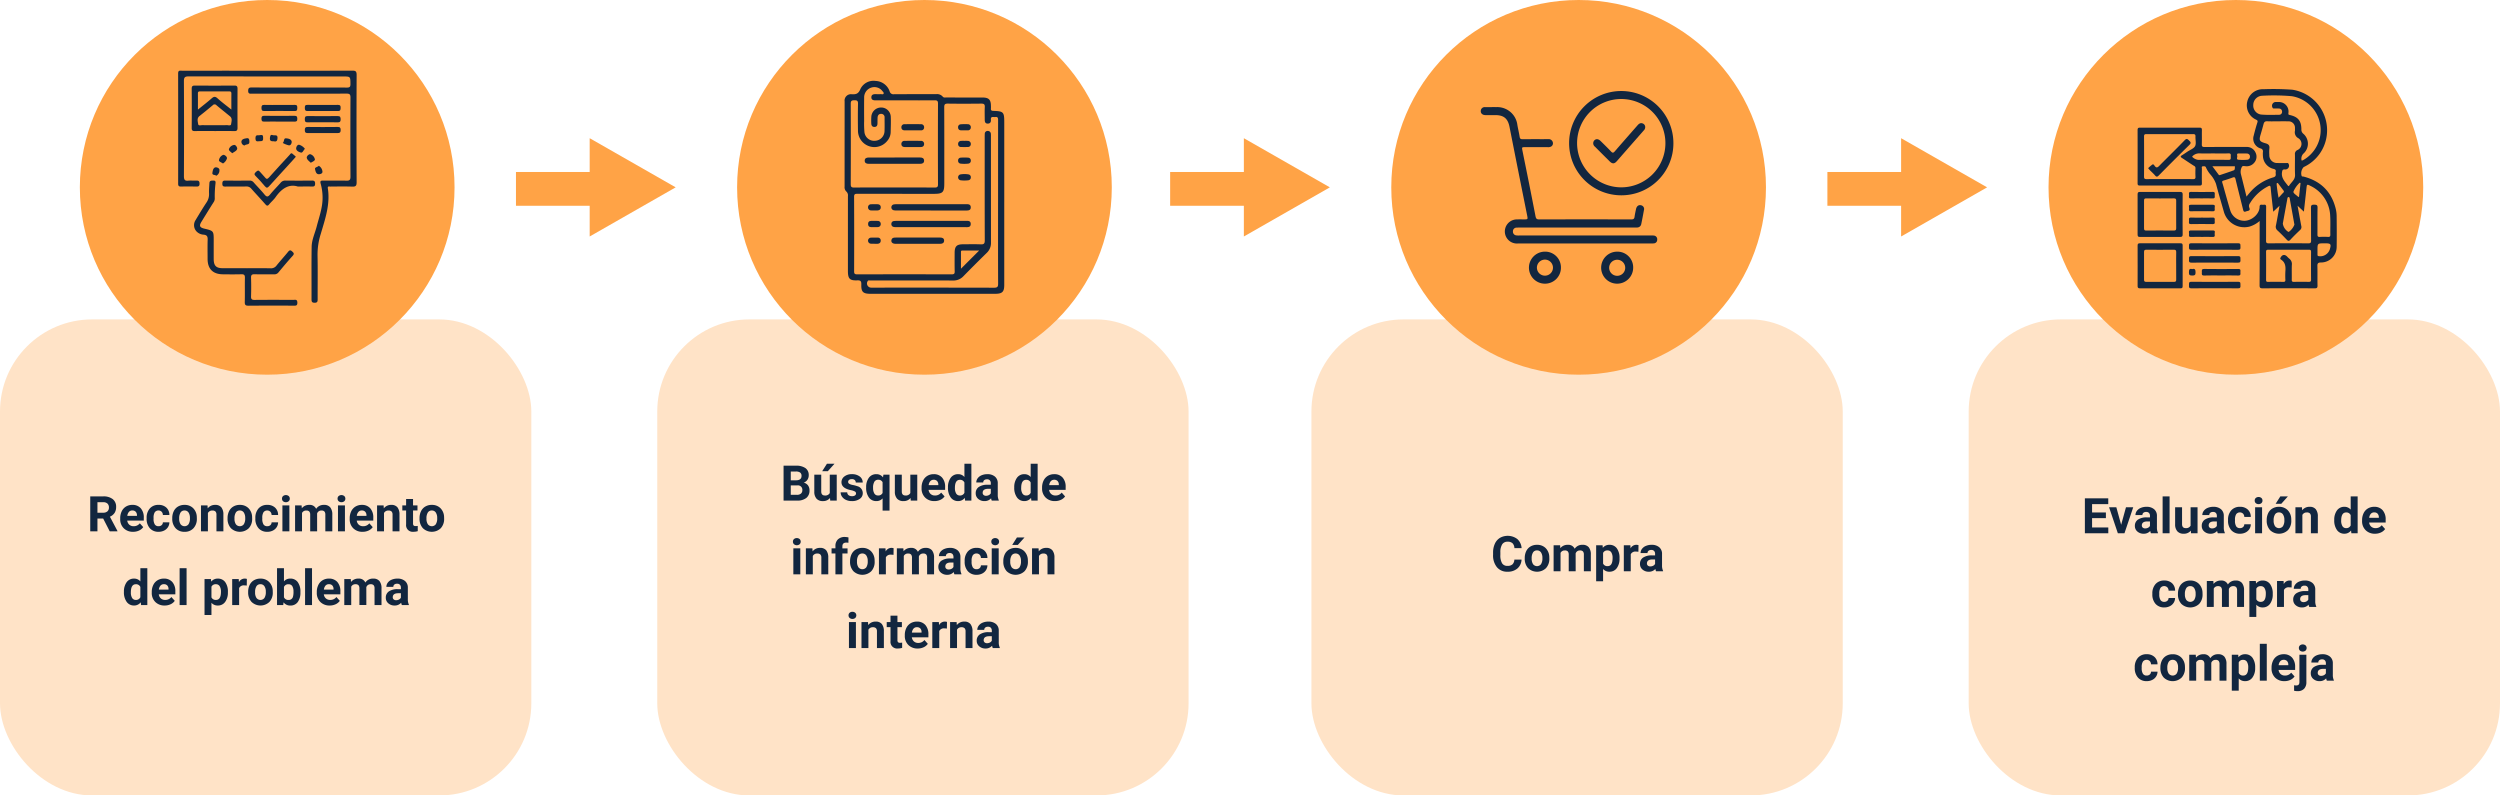 <svg xmlns="http://www.w3.org/2000/svg" xmlns:xlink="http://www.w3.org/1999/xlink" width="814" height="259" viewBox="0 0 814 259">
  <defs>
    <clipPath id="clip-path">
      <rect id="Rectángulo_378843" data-name="Rectángulo 378843" width="58.117" height="76.536" fill="#12263f"/>
    </clipPath>
    <clipPath id="clip-path-2">
      <rect id="Rectángulo_378844" data-name="Rectángulo 378844" width="51.985" height="69.322" fill="#12263f"/>
    </clipPath>
    <clipPath id="clip-path-3">
      <rect id="Rectángulo_378845" data-name="Rectángulo 378845" width="62.72" height="62.73" fill="#12263f"/>
    </clipPath>
    <clipPath id="clip-path-4">
      <rect id="Rectángulo_378846" data-name="Rectángulo 378846" width="64.856" height="64.889" fill="#12263f"/>
    </clipPath>
  </defs>
  <g id="Grupo_1073817" data-name="Grupo 1073817" transform="translate(-393 -3128)">
    <rect id="Rectángulo_378819" data-name="Rectángulo 378819" width="173" height="155" rx="30" transform="translate(393 3232)" fill="#ffe3c7"/>
    <path id="Trazado_615991" data-name="Trazado 615991" d="M6.594,10.836H4.727V15H2.383V3.625H6.609a4.778,4.778,0,0,1,3.109.9,3.1,3.1,0,0,1,1.094,2.539A3.5,3.5,0,0,1,10.309,9a3.437,3.437,0,0,1-1.527,1.238l2.461,4.648V15H8.727Zm-1.867-1.9H6.617a1.936,1.936,0,0,0,1.367-.449A1.606,1.606,0,0,0,8.469,7.25a1.719,1.719,0,0,0-.457-1.266,1.9,1.9,0,0,0-1.4-.461H4.727Zm11.609,6.219a4.15,4.15,0,0,1-3.027-1.141,4.054,4.054,0,0,1-1.168-3.039v-.219a5.106,5.106,0,0,1,.492-2.277,3.612,3.612,0,0,1,1.395-1.547,3.914,3.914,0,0,1,2.059-.543,3.508,3.508,0,0,1,2.73,1.094,4.444,4.444,0,0,1,1,3.1v.922H14.43a2.1,2.1,0,0,0,.66,1.328,2,2,0,0,0,1.395.5,2.437,2.437,0,0,0,2.039-.945l1.109,1.242a3.389,3.389,0,0,1-1.375,1.121A4.511,4.511,0,0,1,16.336,15.156Zm-.258-6.945a1.411,1.411,0,0,0-1.09.455,2.357,2.357,0,0,0-.535,1.3h3.141V9.788a1.681,1.681,0,0,0-.406-1.165A1.456,1.456,0,0,0,16.078,8.211Zm8.531,5.125a1.481,1.481,0,0,0,1.016-.344,1.2,1.2,0,0,0,.406-.914h2.117a2.9,2.9,0,0,1-.469,1.574,3.093,3.093,0,0,1-1.262,1.109,3.949,3.949,0,0,1-1.77.395A3.67,3.67,0,0,1,21.789,14a4.56,4.56,0,0,1-1.047-3.184v-.148a4.508,4.508,0,0,1,1.039-3.117,3.627,3.627,0,0,1,2.852-1.164,3.555,3.555,0,0,1,2.543.9,3.2,3.2,0,0,1,.973,2.4H26.031a1.551,1.551,0,0,0-.406-1.072,1.51,1.51,0,0,0-2.223.163,3.333,3.333,0,0,0-.4,1.866v.235a3.375,3.375,0,0,0,.4,1.878A1.377,1.377,0,0,0,24.609,13.336ZM29.086,10.7a5.013,5.013,0,0,1,.484-2.242A3.546,3.546,0,0,1,30.965,6.93a4.069,4.069,0,0,1,2.113-.539,3.849,3.849,0,0,1,2.793,1.047,4.2,4.2,0,0,1,1.207,2.844l.016.578a4.418,4.418,0,0,1-1.086,3.121,3.775,3.775,0,0,1-2.914,1.176,3.793,3.793,0,0,1-2.918-1.172,4.5,4.5,0,0,1-1.09-3.187Zm2.258.16A3.16,3.16,0,0,0,31.8,12.7a1.628,1.628,0,0,0,2.578.008,3.457,3.457,0,0,0,.461-2.015,3.128,3.128,0,0,0-.461-1.831,1.5,1.5,0,0,0-1.3-.649,1.474,1.474,0,0,0-1.281.646A3.516,3.516,0,0,0,31.344,10.856Zm9.219-4.309.07.977a2.951,2.951,0,0,1,2.43-1.133,2.453,2.453,0,0,1,2,.789,3.682,3.682,0,0,1,.672,2.359V15H43.477V9.594a1.465,1.465,0,0,0-.312-1.043,1.4,1.4,0,0,0-1.039-.324,1.553,1.553,0,0,0-1.43.813V15H38.438V6.547ZM47.094,10.7a5.013,5.013,0,0,1,.484-2.242A3.546,3.546,0,0,1,48.973,6.93a4.069,4.069,0,0,1,2.113-.539,3.849,3.849,0,0,1,2.793,1.047,4.2,4.2,0,0,1,1.207,2.844l.016.578a4.418,4.418,0,0,1-1.086,3.121,4.209,4.209,0,0,1-5.832,0,4.5,4.5,0,0,1-1.09-3.187Zm2.258.16A3.16,3.16,0,0,0,49.8,12.7a1.628,1.628,0,0,0,2.578.008,3.457,3.457,0,0,0,.461-2.015,3.128,3.128,0,0,0-.461-1.831,1.5,1.5,0,0,0-1.3-.649,1.474,1.474,0,0,0-1.281.646A3.516,3.516,0,0,0,49.352,10.856Zm10.656,2.48a1.481,1.481,0,0,0,1.016-.344,1.2,1.2,0,0,0,.406-.914h2.117a2.9,2.9,0,0,1-.469,1.574,3.093,3.093,0,0,1-1.262,1.109,3.949,3.949,0,0,1-1.77.395A3.67,3.67,0,0,1,57.188,14a4.56,4.56,0,0,1-1.047-3.184v-.148A4.508,4.508,0,0,1,57.18,7.555a3.627,3.627,0,0,1,2.852-1.164,3.555,3.555,0,0,1,2.543.9,3.2,3.2,0,0,1,.973,2.4H61.43a1.551,1.551,0,0,0-.406-1.072,1.51,1.51,0,0,0-2.223.163,3.333,3.333,0,0,0-.4,1.866v.235a3.375,3.375,0,0,0,.4,1.878A1.377,1.377,0,0,0,60.008,13.336ZM67.219,15H64.953V6.547h2.266ZM64.82,4.359a1.112,1.112,0,0,1,.34-.836,1.465,1.465,0,0,1,1.848,0,1.105,1.105,0,0,1,.344.836A1.108,1.108,0,0,1,67,5.2a1.448,1.448,0,0,1-1.836,0A1.108,1.108,0,0,1,64.82,4.359ZM71.2,6.547l.07.945a2.971,2.971,0,0,1,2.43-1.1A2.255,2.255,0,0,1,75.938,7.68a2.9,2.9,0,0,1,2.539-1.289,2.521,2.521,0,0,1,2.047.8A3.681,3.681,0,0,1,81.2,9.6V15H78.93V9.609a1.61,1.61,0,0,0-.281-1.051,1.246,1.246,0,0,0-.992-.332A1.409,1.409,0,0,0,76.25,9.2l.008,5.8H74V9.617a1.59,1.59,0,0,0-.289-1.062,1.259,1.259,0,0,0-.984-.328,1.463,1.463,0,0,0-1.391.8V15H69.078V6.547ZM85.313,15H83.047V6.547h2.266Zm-2.4-10.641a1.112,1.112,0,0,1,.34-.836,1.465,1.465,0,0,1,1.848,0,1.105,1.105,0,0,1,.344.836A1.108,1.108,0,0,1,85.1,5.2a1.448,1.448,0,0,1-1.836,0A1.108,1.108,0,0,1,82.914,4.359Zm8.148,10.8a4.15,4.15,0,0,1-3.027-1.141,4.054,4.054,0,0,1-1.168-3.039v-.219a5.106,5.106,0,0,1,.492-2.277,3.612,3.612,0,0,1,1.395-1.547,3.914,3.914,0,0,1,2.059-.543,3.508,3.508,0,0,1,2.73,1.094,4.444,4.444,0,0,1,1,3.1v.922H89.156a2.1,2.1,0,0,0,.66,1.328,2,2,0,0,0,1.395.5,2.437,2.437,0,0,0,2.039-.945l1.109,1.242a3.389,3.389,0,0,1-1.375,1.121A4.511,4.511,0,0,1,91.063,15.156ZM90.8,8.211a1.411,1.411,0,0,0-1.09.455,2.357,2.357,0,0,0-.535,1.3H92.32V9.788a1.681,1.681,0,0,0-.406-1.165A1.456,1.456,0,0,0,90.8,8.211ZM97.9,6.547l.07.977a2.951,2.951,0,0,1,2.43-1.133,2.453,2.453,0,0,1,2,.789,3.682,3.682,0,0,1,.672,2.359V15h-2.258V9.594a1.465,1.465,0,0,0-.312-1.043,1.4,1.4,0,0,0-1.039-.324,1.553,1.553,0,0,0-1.43.813V15H95.773V6.547Zm9.586-2.078V6.547h1.445V8.2h-1.445v4.219a1.007,1.007,0,0,0,.18.672.9.9,0,0,0,.688.2,3.6,3.6,0,0,0,.664-.055v1.711a4.648,4.648,0,0,1-1.367.2,2.156,2.156,0,0,1-2.422-2.4V8.2h-1.234V6.547h1.234V4.469ZM109.6,10.7a5.013,5.013,0,0,1,.484-2.242A3.546,3.546,0,0,1,111.48,6.93a4.069,4.069,0,0,1,2.113-.539,3.849,3.849,0,0,1,2.793,1.047,4.2,4.2,0,0,1,1.207,2.844l.016.578a4.418,4.418,0,0,1-1.086,3.121,4.209,4.209,0,0,1-5.832,0A4.5,4.5,0,0,1,109.6,10.8Zm2.258.16a3.16,3.16,0,0,0,.453,1.843,1.628,1.628,0,0,0,2.578.008,3.457,3.457,0,0,0,.461-2.015,3.128,3.128,0,0,0-.461-1.831,1.5,1.5,0,0,0-1.3-.649,1.474,1.474,0,0,0-1.281.646A3.516,3.516,0,0,0,111.859,10.856ZM13.352,34.711a5.094,5.094,0,0,1,.887-3.148,2.877,2.877,0,0,1,2.426-1.172,2.589,2.589,0,0,1,2.039.922V27h2.266V39H18.93l-.109-.9a2.657,2.657,0,0,1-2.172,1.055,2.869,2.869,0,0,1-2.395-1.176A5.258,5.258,0,0,1,13.352,34.711Zm2.258.168a3.337,3.337,0,0,0,.414,1.823,1.349,1.349,0,0,0,1.2.634,1.511,1.511,0,0,0,1.477-.884V33.111a1.489,1.489,0,0,0-1.461-.884Q15.609,32.227,15.609,34.879Zm11,4.277a4.15,4.15,0,0,1-3.027-1.141,4.054,4.054,0,0,1-1.168-3.039v-.219a5.106,5.106,0,0,1,.492-2.277A3.612,3.612,0,0,1,24.3,30.934a3.914,3.914,0,0,1,2.059-.543,3.508,3.508,0,0,1,2.73,1.094,4.444,4.444,0,0,1,1,3.1v.922H24.7a2.1,2.1,0,0,0,.66,1.328,2,2,0,0,0,1.395.5,2.437,2.437,0,0,0,2.039-.945l1.109,1.242a3.389,3.389,0,0,1-1.375,1.121A4.511,4.511,0,0,1,26.609,39.156Zm-.258-6.945a1.411,1.411,0,0,0-1.09.455,2.357,2.357,0,0,0-.535,1.3h3.141v-.181a1.681,1.681,0,0,0-.406-1.165A1.456,1.456,0,0,0,26.352,32.211ZM33.75,39H31.484V27H33.75ZM47.2,34.852a5.07,5.07,0,0,1-.887,3.129,2.843,2.843,0,0,1-2.395,1.176,2.633,2.633,0,0,1-2.07-.891V42.25H39.594v-11.7h2.094l.078.828a2.654,2.654,0,0,1,2.141-.984,2.862,2.862,0,0,1,2.43,1.156,5.207,5.207,0,0,1,.867,3.188Zm-2.258-.164a3.327,3.327,0,0,0-.418-1.82,1.361,1.361,0,0,0-1.215-.641,1.478,1.478,0,0,0-1.461.813V36.5a1.5,1.5,0,0,0,1.477.836Q44.945,37.336,44.945,34.688Zm8.406-2.023a6.134,6.134,0,0,0-.812-.062,1.654,1.654,0,0,0-1.68.867V39H48.6V30.547h2.133l.063,1.008a2.092,2.092,0,0,1,1.883-1.164,2.366,2.366,0,0,1,.7.1ZM53.8,34.7a5.013,5.013,0,0,1,.484-2.242,3.546,3.546,0,0,1,1.395-1.523,4.069,4.069,0,0,1,2.113-.539,3.849,3.849,0,0,1,2.793,1.047A4.2,4.2,0,0,1,61.8,34.281l.016.578a4.418,4.418,0,0,1-1.086,3.121,4.209,4.209,0,0,1-5.832,0A4.5,4.5,0,0,1,53.8,34.8Zm2.258.16a3.16,3.16,0,0,0,.453,1.843,1.628,1.628,0,0,0,2.578.008,3.457,3.457,0,0,0,.461-2.015,3.128,3.128,0,0,0-.461-1.831,1.5,1.5,0,0,0-1.3-.649,1.474,1.474,0,0,0-1.281.646A3.516,3.516,0,0,0,56.063,34.856Zm14.758,0a5.119,5.119,0,0,1-.867,3.168,2.872,2.872,0,0,1-2.422,1.137,2.639,2.639,0,0,1-2.2-1.055l-.1.9H63.2V27h2.258v4.3a2.571,2.571,0,0,1,2.055-.914,2.9,2.9,0,0,1,2.426,1.137,5.126,5.126,0,0,1,.879,3.2Zm-2.258-.164a3.363,3.363,0,0,0-.406-1.871,1.374,1.374,0,0,0-1.211-.59,1.489,1.489,0,0,0-1.484.883v3.336a1.509,1.509,0,0,0,1.5.891A1.394,1.394,0,0,0,68.4,36.258,5.562,5.562,0,0,0,68.563,34.688ZM74.594,39H72.328V27h2.266Zm5.75.156a4.15,4.15,0,0,1-3.027-1.141,4.054,4.054,0,0,1-1.168-3.039v-.219a5.106,5.106,0,0,1,.492-2.277,3.612,3.612,0,0,1,1.395-1.547,3.914,3.914,0,0,1,2.059-.543,3.508,3.508,0,0,1,2.73,1.094,4.444,4.444,0,0,1,1,3.1v.922H78.438a2.1,2.1,0,0,0,.66,1.328,2,2,0,0,0,1.395.5,2.437,2.437,0,0,0,2.039-.945l1.109,1.242a3.389,3.389,0,0,1-1.375,1.121A4.511,4.511,0,0,1,80.344,39.156Zm-.258-6.945a1.411,1.411,0,0,0-1.09.455,2.357,2.357,0,0,0-.535,1.3H81.6v-.181a1.681,1.681,0,0,0-.406-1.165A1.456,1.456,0,0,0,80.086,32.211Zm7.133-1.664.07.945a2.971,2.971,0,0,1,2.43-1.1,2.255,2.255,0,0,1,2.242,1.289A2.9,2.9,0,0,1,94.5,30.391a2.521,2.521,0,0,1,2.047.8,3.681,3.681,0,0,1,.672,2.41V39H94.953V33.609a1.61,1.61,0,0,0-.281-1.051,1.246,1.246,0,0,0-.992-.332,1.409,1.409,0,0,0-1.406.969l.008,5.8H90.023V33.617a1.59,1.59,0,0,0-.289-1.062,1.259,1.259,0,0,0-.984-.328,1.463,1.463,0,0,0-1.391.8V39H85.1V30.547ZM103.852,39a2.507,2.507,0,0,1-.227-.758,2.732,2.732,0,0,1-2.133.914,3,3,0,0,1-2.059-.719,2.312,2.312,0,0,1-.816-1.812,2.389,2.389,0,0,1,1-2.062,4.915,4.915,0,0,1,2.879-.727h1.039v-.484a1.393,1.393,0,0,0-.3-.937,1.183,1.183,0,0,0-.949-.352,1.345,1.345,0,0,0-.895.273.929.929,0,0,0-.324.75H98.8a2.268,2.268,0,0,1,.453-1.359,3,3,0,0,1,1.281-.98,4.669,4.669,0,0,1,1.859-.355,3.689,3.689,0,0,1,2.48.785,2.747,2.747,0,0,1,.918,2.207v3.664a4.041,4.041,0,0,0,.336,1.82V39Zm-1.867-1.57a1.945,1.945,0,0,0,.922-.223,1.462,1.462,0,0,0,.625-.6V35.156h-.844q-1.7,0-1.8,1.172l-.008.133a.9.9,0,0,0,.3.7A1.153,1.153,0,0,0,101.984,37.43Z" transform="translate(420 3286)" fill="#12263f"/>
    <rect id="Rectángulo_378820" data-name="Rectángulo 378820" width="173" height="155" rx="30" transform="translate(607 3232)" fill="#ffe3c7"/>
    <path id="Trazado_615992" data-name="Trazado 615992" d="M14.129,15V3.625h3.984a5.232,5.232,0,0,1,3.141.793,2.712,2.712,0,0,1,1.07,2.324,2.57,2.57,0,0,1-.43,1.473,2.482,2.482,0,0,1-1.2.934,2.4,2.4,0,0,1,1.379.883,2.61,2.61,0,0,1,.5,1.625,3,3,0,0,1-1.047,2.484A4.713,4.713,0,0,1,18.551,15Zm2.344-4.953v3.07H18.48a1.938,1.938,0,0,0,1.293-.395,1.353,1.353,0,0,0,.465-1.09,1.428,1.428,0,0,0-1.617-1.586Zm0-1.656h1.734q1.773-.031,1.773-1.414a1.307,1.307,0,0,0-.449-1.113,2.363,2.363,0,0,0-1.418-.34H16.473Zm12.781,5.75a2.831,2.831,0,0,1-2.312,1.016,2.67,2.67,0,0,1-2.074-.781,3.335,3.335,0,0,1-.73-2.289V6.547h2.258v5.467q0,1.322,1.2,1.322a1.63,1.63,0,0,0,1.578-.8V6.547h2.266V15H29.316ZM28.246,3h2.461L28.543,5.422H26.707Zm9.477,9.664a.727.727,0,0,0-.41-.652A4.659,4.659,0,0,0,36,11.586q-3.016-.633-3.016-2.562a2.323,2.323,0,0,1,.934-1.879,3.766,3.766,0,0,1,2.441-.754,4.053,4.053,0,0,1,2.574.758,2.388,2.388,0,0,1,.965,1.969H37.637a1.092,1.092,0,0,0-.312-.8A1.322,1.322,0,0,0,36.348,8a1.351,1.351,0,0,0-.883.258.814.814,0,0,0-.312.656.7.7,0,0,0,.355.605,3.657,3.657,0,0,0,1.2.4,9.8,9.8,0,0,1,1.422.379,2.336,2.336,0,0,1,1.789,2.273,2.2,2.2,0,0,1-.992,1.871,4.28,4.28,0,0,1-2.562.715,4.47,4.47,0,0,1-1.887-.379,3.166,3.166,0,0,1-1.293-1.039,2.414,2.414,0,0,1-.469-1.426h2.141a1.179,1.179,0,0,0,.445.922,1.766,1.766,0,0,0,1.109.32,1.635,1.635,0,0,0,.98-.246A.766.766,0,0,0,37.723,12.664Zm3.3-1.969a5.053,5.053,0,0,1,.887-3.148A2.9,2.9,0,0,1,44.34,6.391,2.6,2.6,0,0,1,46.5,7.43l.148-.883h1.984v11.7H46.371V14.273a2.6,2.6,0,0,1-2.047.883,2.878,2.878,0,0,1-2.406-1.172A5.3,5.3,0,0,1,41.02,10.7Zm2.258.16A3.314,3.314,0,0,0,43.7,12.7a1.363,1.363,0,0,0,1.2.634,1.518,1.518,0,0,0,1.469-.829v-3.5a1.506,1.506,0,0,0-1.453-.8,1.38,1.38,0,0,0-1.211.634A3.661,3.661,0,0,0,43.277,10.856Zm12.2,3.285a2.831,2.831,0,0,1-2.312,1.016,2.67,2.67,0,0,1-2.074-.781,3.335,3.335,0,0,1-.73-2.289V6.547h2.258v5.467q0,1.322,1.2,1.322a1.63,1.63,0,0,0,1.578-.8V6.547H57.66V15H55.535Zm7.781,1.016a4.15,4.15,0,0,1-3.027-1.141,4.054,4.054,0,0,1-1.168-3.039v-.219a5.106,5.106,0,0,1,.492-2.277,3.612,3.612,0,0,1,1.395-1.547A3.914,3.914,0,0,1,63,6.391a3.508,3.508,0,0,1,2.73,1.094,4.444,4.444,0,0,1,1,3.1v.922H61.348a2.1,2.1,0,0,0,.66,1.328,2,2,0,0,0,1.395.5,2.437,2.437,0,0,0,2.039-.945l1.109,1.242a3.389,3.389,0,0,1-1.375,1.121A4.511,4.511,0,0,1,63.254,15.156ZM63,8.211a1.411,1.411,0,0,0-1.09.455,2.357,2.357,0,0,0-.535,1.3h3.141V9.788a1.681,1.681,0,0,0-.406-1.165A1.456,1.456,0,0,0,63,8.211Zm4.664,2.5a5.094,5.094,0,0,1,.887-3.148,2.877,2.877,0,0,1,2.426-1.172,2.589,2.589,0,0,1,2.039.922V3h2.266V15H73.238l-.109-.9a2.657,2.657,0,0,1-2.172,1.055,2.869,2.869,0,0,1-2.395-1.176A5.258,5.258,0,0,1,67.66,10.711Zm2.258.168a3.337,3.337,0,0,0,.414,1.823,1.349,1.349,0,0,0,1.2.634,1.511,1.511,0,0,0,1.477-.884V9.111a1.489,1.489,0,0,0-1.461-.884Q69.918,8.227,69.918,10.879ZM81.926,15a2.507,2.507,0,0,1-.227-.758,2.732,2.732,0,0,1-2.133.914,3,3,0,0,1-2.059-.719,2.312,2.312,0,0,1-.816-1.812,2.389,2.389,0,0,1,1-2.062,4.915,4.915,0,0,1,2.879-.727h1.039V9.352a1.393,1.393,0,0,0-.3-.937,1.183,1.183,0,0,0-.949-.352,1.345,1.345,0,0,0-.895.273.929.929,0,0,0-.324.75H76.879a2.268,2.268,0,0,1,.453-1.359,3,3,0,0,1,1.281-.98,4.669,4.669,0,0,1,1.859-.355,3.689,3.689,0,0,1,2.48.785,2.747,2.747,0,0,1,.918,2.207v3.664a4.041,4.041,0,0,0,.336,1.82V15Zm-1.867-1.57a1.945,1.945,0,0,0,.922-.223,1.462,1.462,0,0,0,.625-.6V11.156h-.844q-1.7,0-1.8,1.172l-.008.133a.9.9,0,0,0,.3.7A1.153,1.153,0,0,0,80.059,13.43Zm9.18-2.719a5.094,5.094,0,0,1,.887-3.148,2.877,2.877,0,0,1,2.426-1.172,2.589,2.589,0,0,1,2.039.922V3h2.266V15H94.816l-.109-.9a2.657,2.657,0,0,1-2.172,1.055,2.869,2.869,0,0,1-2.395-1.176A5.258,5.258,0,0,1,89.238,10.711Zm2.258.168A3.337,3.337,0,0,0,91.91,12.7a1.349,1.349,0,0,0,1.2.634,1.511,1.511,0,0,0,1.477-.884V9.111a1.489,1.489,0,0,0-1.461-.884Q91.5,8.227,91.5,10.879Zm11,4.277a4.15,4.15,0,0,1-3.027-1.141A4.054,4.054,0,0,1,98.3,10.977v-.219a5.106,5.106,0,0,1,.492-2.277,3.612,3.612,0,0,1,1.395-1.547,3.914,3.914,0,0,1,2.059-.543,3.508,3.508,0,0,1,2.73,1.094,4.444,4.444,0,0,1,1,3.1v.922H100.59a2.1,2.1,0,0,0,.66,1.328,2,2,0,0,0,1.395.5,2.437,2.437,0,0,0,2.039-.945l1.109,1.242a3.389,3.389,0,0,1-1.375,1.121A4.511,4.511,0,0,1,102.5,15.156Zm-.258-6.945a1.411,1.411,0,0,0-1.09.455,2.357,2.357,0,0,0-.535,1.3h3.141V9.788a1.681,1.681,0,0,0-.406-1.165A1.456,1.456,0,0,0,102.238,8.211ZM19.578,39H17.313V30.547h2.266Zm-2.4-10.641a1.112,1.112,0,0,1,.34-.836,1.465,1.465,0,0,1,1.848,0,1.193,1.193,0,0,1,0,1.68,1.448,1.448,0,0,1-1.836,0A1.108,1.108,0,0,1,17.18,28.359Zm6.336,2.188.07.977a2.951,2.951,0,0,1,2.43-1.133,2.453,2.453,0,0,1,2,.789,3.682,3.682,0,0,1,.672,2.359V39H26.43V33.594a1.465,1.465,0,0,0-.312-1.043,1.4,1.4,0,0,0-1.039-.324,1.553,1.553,0,0,0-1.43.813V39H21.391V30.547ZM31.016,39V32.2H29.758V30.547h1.258v-.719a2.918,2.918,0,0,1,.816-2.207,3.162,3.162,0,0,1,2.285-.785,5.278,5.278,0,0,1,1.148.156l-.023,1.75a2.878,2.878,0,0,0-.687-.07q-1.273,0-1.273,1.2v.68h1.68V32.2h-1.68V39Zm4.766-4.3a5.013,5.013,0,0,1,.484-2.242A3.546,3.546,0,0,1,37.66,30.93a4.069,4.069,0,0,1,2.113-.539,3.849,3.849,0,0,1,2.793,1.047,4.2,4.2,0,0,1,1.207,2.844l.016.578A4.418,4.418,0,0,1,42.7,37.98a4.209,4.209,0,0,1-5.832,0,4.5,4.5,0,0,1-1.09-3.187Zm2.258.16a3.16,3.16,0,0,0,.453,1.843,1.628,1.628,0,0,0,2.578.008,3.457,3.457,0,0,0,.461-2.015,3.128,3.128,0,0,0-.461-1.831,1.5,1.5,0,0,0-1.3-.649,1.474,1.474,0,0,0-1.281.646A3.516,3.516,0,0,0,38.039,34.856ZM49.93,32.664a6.134,6.134,0,0,0-.812-.062,1.654,1.654,0,0,0-1.68.867V39H45.18V30.547h2.133l.063,1.008a2.092,2.092,0,0,1,1.883-1.164,2.366,2.366,0,0,1,.7.1Zm3.2-2.117.07.945a2.971,2.971,0,0,1,2.43-1.1,2.255,2.255,0,0,1,2.242,1.289,2.9,2.9,0,0,1,2.539-1.289,2.521,2.521,0,0,1,2.047.8,3.681,3.681,0,0,1,.672,2.41V39H60.867V33.609a1.61,1.61,0,0,0-.281-1.051,1.246,1.246,0,0,0-.992-.332,1.409,1.409,0,0,0-1.406.969L58.2,39H55.938V33.617a1.59,1.59,0,0,0-.289-1.062,1.259,1.259,0,0,0-.984-.328,1.463,1.463,0,0,0-1.391.8V39H51.016V30.547ZM69.766,39a2.507,2.507,0,0,1-.227-.758,2.732,2.732,0,0,1-2.133.914,3,3,0,0,1-2.059-.719,2.312,2.312,0,0,1-.816-1.812,2.389,2.389,0,0,1,1-2.062,4.915,4.915,0,0,1,2.879-.727h1.039v-.484a1.393,1.393,0,0,0-.3-.937,1.183,1.183,0,0,0-.949-.352,1.345,1.345,0,0,0-.895.273.929.929,0,0,0-.324.75H64.719a2.268,2.268,0,0,1,.453-1.359,3,3,0,0,1,1.281-.98,4.669,4.669,0,0,1,1.859-.355,3.689,3.689,0,0,1,2.48.785,2.747,2.747,0,0,1,.918,2.207v3.664a4.041,4.041,0,0,0,.336,1.82V39ZM67.9,37.43a1.945,1.945,0,0,0,.922-.223,1.462,1.462,0,0,0,.625-.6V35.156H68.6q-1.7,0-1.8,1.172l-.008.133a.9.9,0,0,0,.3.7A1.153,1.153,0,0,0,67.9,37.43Zm9.063-.094a1.481,1.481,0,0,0,1.016-.344,1.2,1.2,0,0,0,.406-.914H80.5a2.9,2.9,0,0,1-.469,1.574,3.093,3.093,0,0,1-1.262,1.109,3.949,3.949,0,0,1-1.77.395A3.67,3.67,0,0,1,74.141,38a4.56,4.56,0,0,1-1.047-3.184v-.148a4.508,4.508,0,0,1,1.039-3.117,3.627,3.627,0,0,1,2.852-1.164,3.555,3.555,0,0,1,2.543.9,3.2,3.2,0,0,1,.973,2.4H78.383a1.551,1.551,0,0,0-.406-1.072,1.51,1.51,0,0,0-2.223.163,3.333,3.333,0,0,0-.4,1.866v.235a3.375,3.375,0,0,0,.4,1.878A1.377,1.377,0,0,0,76.961,37.336ZM84.172,39H81.906V30.547h2.266Zm-2.4-10.641a1.112,1.112,0,0,1,.34-.836,1.465,1.465,0,0,1,1.848,0,1.193,1.193,0,0,1,0,1.68,1.448,1.448,0,0,1-1.836,0A1.108,1.108,0,0,1,81.773,28.359ZM85.68,34.7a5.013,5.013,0,0,1,.484-2.242,3.546,3.546,0,0,1,1.395-1.523,4.069,4.069,0,0,1,2.113-.539,3.849,3.849,0,0,1,2.793,1.047,4.2,4.2,0,0,1,1.207,2.844l.016.578A4.418,4.418,0,0,1,92.6,37.98a4.209,4.209,0,0,1-5.832,0A4.5,4.5,0,0,1,85.68,34.8Zm2.258.16a3.16,3.16,0,0,0,.453,1.843,1.628,1.628,0,0,0,2.578.008,3.457,3.457,0,0,0,.461-2.015,3.128,3.128,0,0,0-.461-1.831,1.5,1.5,0,0,0-1.3-.649,1.474,1.474,0,0,0-1.281.646A3.516,3.516,0,0,0,87.938,34.856ZM90.117,27h2.461l-2.164,2.422H88.578Zm7.039,3.547.07.977a2.951,2.951,0,0,1,2.43-1.133,2.453,2.453,0,0,1,2,.789,3.682,3.682,0,0,1,.672,2.359V39H100.07V33.594a1.465,1.465,0,0,0-.312-1.043,1.4,1.4,0,0,0-1.039-.324,1.553,1.553,0,0,0-1.43.813V39H95.031V30.547ZM37.684,63H35.418V54.547h2.266Zm-2.4-10.641a1.112,1.112,0,0,1,.34-.836,1.465,1.465,0,0,1,1.848,0,1.193,1.193,0,0,1,0,1.68,1.448,1.448,0,0,1-1.836,0A1.108,1.108,0,0,1,35.285,52.359Zm6.336,2.188.07.977a2.951,2.951,0,0,1,2.43-1.133,2.453,2.453,0,0,1,2,.789,3.682,3.682,0,0,1,.672,2.359V63H44.535V57.594a1.465,1.465,0,0,0-.312-1.043,1.4,1.4,0,0,0-1.039-.324,1.553,1.553,0,0,0-1.43.813V63H39.5V54.547Zm9.586-2.078v2.078h1.445V56.2H51.207v4.219a1.007,1.007,0,0,0,.18.672.9.9,0,0,0,.688.2,3.6,3.6,0,0,0,.664-.055v1.711a4.648,4.648,0,0,1-1.367.2,2.156,2.156,0,0,1-2.422-2.4V56.2H47.715V54.547h1.234V52.469ZM57.8,63.156a4.15,4.15,0,0,1-3.027-1.141,4.054,4.054,0,0,1-1.168-3.039v-.219A5.106,5.106,0,0,1,54.1,56.48a3.612,3.612,0,0,1,1.395-1.547,3.914,3.914,0,0,1,2.059-.543,3.508,3.508,0,0,1,2.73,1.094,4.444,4.444,0,0,1,1,3.1v.922H55.895a2.1,2.1,0,0,0,.66,1.328,2,2,0,0,0,1.395.5,2.437,2.437,0,0,0,2.039-.945L61.1,61.633a3.389,3.389,0,0,1-1.375,1.121A4.511,4.511,0,0,1,57.8,63.156Zm-.258-6.945a1.411,1.411,0,0,0-1.09.455,2.357,2.357,0,0,0-.535,1.3h3.141v-.181a1.681,1.681,0,0,0-.406-1.165A1.456,1.456,0,0,0,57.543,56.211Zm9.766.453A6.134,6.134,0,0,0,66.5,56.6a1.654,1.654,0,0,0-1.68.867V63H62.559V54.547h2.133l.063,1.008a2.092,2.092,0,0,1,1.883-1.164,2.366,2.366,0,0,1,.7.1Zm3.164-2.117.07.977a2.951,2.951,0,0,1,2.43-1.133,2.453,2.453,0,0,1,2,.789,3.682,3.682,0,0,1,.672,2.359V63H73.387V57.594a1.465,1.465,0,0,0-.312-1.043,1.4,1.4,0,0,0-1.039-.324,1.553,1.553,0,0,0-1.43.813V63H68.348V54.547ZM82.254,63a2.507,2.507,0,0,1-.227-.758,2.732,2.732,0,0,1-2.133.914,3,3,0,0,1-2.059-.719,2.312,2.312,0,0,1-.816-1.812,2.389,2.389,0,0,1,1-2.062,4.915,4.915,0,0,1,2.879-.727h1.039v-.484a1.393,1.393,0,0,0-.3-.937,1.183,1.183,0,0,0-.949-.352,1.345,1.345,0,0,0-.895.273.929.929,0,0,0-.324.75H77.207a2.268,2.268,0,0,1,.453-1.359,3,3,0,0,1,1.281-.98,4.669,4.669,0,0,1,1.859-.355,3.689,3.689,0,0,1,2.48.785,2.747,2.747,0,0,1,.918,2.207v3.664a4.041,4.041,0,0,0,.336,1.82V63Zm-1.867-1.57a1.945,1.945,0,0,0,.922-.223,1.462,1.462,0,0,0,.625-.6V59.156H81.09q-1.7,0-1.8,1.172l-.008.133a.9.9,0,0,0,.3.7A1.153,1.153,0,0,0,80.387,61.43Z" transform="translate(634 3276)" fill="#12263f"/>
    <rect id="Rectángulo_378821" data-name="Rectángulo 378821" width="173" height="155" rx="30" transform="translate(820 3232)" fill="#ffe3c7"/>
    <path id="Trazado_615993" data-name="Trazado 615993" d="M41.418,11.211A4.025,4.025,0,0,1,40.063,14.1a4.76,4.76,0,0,1-3.223,1.055A4.281,4.281,0,0,1,33.4,13.684a6.038,6.038,0,0,1-1.254-4.043v-.7a6.819,6.819,0,0,1,.578-2.891,4.332,4.332,0,0,1,1.652-1.918,5.164,5.164,0,0,1,5.668.387,4.326,4.326,0,0,1,1.391,2.961H39.09a2.376,2.376,0,0,0-.613-1.6,2.271,2.271,0,0,0-1.605-.5,1.991,1.991,0,0,0-1.754.84,4.707,4.707,0,0,0-.6,2.605V9.7a5.038,5.038,0,0,0,.559,2.7,1.954,1.954,0,0,0,1.762.852,2.314,2.314,0,0,0,1.621-.5,2.241,2.241,0,0,0,.613-1.535Zm1.039-.516a5.013,5.013,0,0,1,.484-2.242A3.546,3.546,0,0,1,44.336,6.93a4.069,4.069,0,0,1,2.113-.539,3.849,3.849,0,0,1,2.793,1.047,4.2,4.2,0,0,1,1.207,2.844l.016.578a4.418,4.418,0,0,1-1.086,3.121,4.209,4.209,0,0,1-5.832,0,4.5,4.5,0,0,1-1.09-3.187Zm2.258.16a3.16,3.16,0,0,0,.453,1.843,1.628,1.628,0,0,0,2.578.008,3.457,3.457,0,0,0,.461-2.015,3.128,3.128,0,0,0-.461-1.831,1.5,1.5,0,0,0-1.3-.649,1.474,1.474,0,0,0-1.281.646A3.516,3.516,0,0,0,44.715,10.856Zm9.258-4.309.07.945a2.971,2.971,0,0,1,2.43-1.1A2.255,2.255,0,0,1,58.715,7.68a2.9,2.9,0,0,1,2.539-1.289,2.521,2.521,0,0,1,2.047.8,3.681,3.681,0,0,1,.672,2.41V15H61.707V9.609a1.61,1.61,0,0,0-.281-1.051,1.246,1.246,0,0,0-.992-.332,1.409,1.409,0,0,0-1.406.969l.008,5.8H56.777V9.617a1.59,1.59,0,0,0-.289-1.062,1.259,1.259,0,0,0-.984-.328,1.463,1.463,0,0,0-1.391.8V15H51.855V6.547Zm19.344,4.3a5.07,5.07,0,0,1-.887,3.129,2.843,2.843,0,0,1-2.395,1.176,2.633,2.633,0,0,1-2.07-.891V18.25H65.707V6.547H67.8l.078.828a2.654,2.654,0,0,1,2.141-.984,2.862,2.862,0,0,1,2.43,1.156,5.207,5.207,0,0,1,.867,3.188Zm-2.258-.164a3.327,3.327,0,0,0-.418-1.82,1.361,1.361,0,0,0-1.215-.641,1.478,1.478,0,0,0-1.461.813V12.5a1.5,1.5,0,0,0,1.477.836Q71.059,13.336,71.059,10.688Zm8.406-2.023a6.134,6.134,0,0,0-.812-.062,1.654,1.654,0,0,0-1.68.867V15H74.715V6.547h2.133l.063,1.008a2.092,2.092,0,0,1,1.883-1.164,2.366,2.366,0,0,1,.7.1ZM85.215,15a2.507,2.507,0,0,1-.227-.758,2.732,2.732,0,0,1-2.133.914,3,3,0,0,1-2.059-.719,2.312,2.312,0,0,1-.816-1.812,2.389,2.389,0,0,1,1-2.062,4.915,4.915,0,0,1,2.879-.727h1.039V9.352a1.393,1.393,0,0,0-.3-.937,1.183,1.183,0,0,0-.949-.352,1.345,1.345,0,0,0-.895.273.929.929,0,0,0-.324.75H80.168a2.268,2.268,0,0,1,.453-1.359,3,3,0,0,1,1.281-.98,4.669,4.669,0,0,1,1.859-.355,3.689,3.689,0,0,1,2.48.785,2.747,2.747,0,0,1,.918,2.207v3.664a4.041,4.041,0,0,0,.336,1.82V15Zm-1.867-1.57a1.945,1.945,0,0,0,.922-.223,1.462,1.462,0,0,0,.625-.6V11.156h-.844q-1.7,0-1.8,1.172l-.008.133a.9.9,0,0,0,.3.7A1.153,1.153,0,0,0,83.348,13.43Z" transform="translate(847 3299)" fill="#12263f"/>
    <rect id="Rectángulo_378822" data-name="Rectángulo 378822" width="173" height="155" rx="30" transform="translate(1034 3232)" fill="#ffe3c7"/>
    <path id="Trazado_615994" data-name="Trazado 615994" d="M17.93,10.07h-4.5v3.047h5.281V15H11.086V3.625H18.7v1.9H13.43V8.234h4.5ZM22.9,12.242l1.57-5.7h2.359L23.977,15H21.82L18.969,6.547h2.359ZM32.6,15a2.507,2.507,0,0,1-.227-.758,2.732,2.732,0,0,1-2.133.914,3,3,0,0,1-2.059-.719,2.312,2.312,0,0,1-.816-1.812,2.389,2.389,0,0,1,1-2.062,4.915,4.915,0,0,1,2.879-.727h1.039V9.352a1.393,1.393,0,0,0-.3-.937,1.183,1.183,0,0,0-.949-.352,1.345,1.345,0,0,0-.895.273.929.929,0,0,0-.324.75H27.555a2.268,2.268,0,0,1,.453-1.359,3,3,0,0,1,1.281-.98,4.669,4.669,0,0,1,1.859-.355,3.689,3.689,0,0,1,2.48.785,2.747,2.747,0,0,1,.918,2.207v3.664a4.041,4.041,0,0,0,.336,1.82V15Zm-1.867-1.57a1.945,1.945,0,0,0,.922-.223,1.462,1.462,0,0,0,.625-.6V11.156h-.844q-1.7,0-1.8,1.172l-.008.133a.9.9,0,0,0,.3.7A1.153,1.153,0,0,0,30.734,13.43ZM38.664,15H36.4V3h2.266Zm6.922-.859a2.831,2.831,0,0,1-2.312,1.016,2.67,2.67,0,0,1-2.074-.781,3.335,3.335,0,0,1-.73-2.289V6.547h2.258v5.467q0,1.322,1.2,1.322a1.63,1.63,0,0,0,1.578-.8V6.547h2.266V15H45.648ZM54.375,15a2.507,2.507,0,0,1-.227-.758,2.732,2.732,0,0,1-2.133.914,3,3,0,0,1-2.059-.719,2.312,2.312,0,0,1-.816-1.812,2.389,2.389,0,0,1,1-2.062,4.915,4.915,0,0,1,2.879-.727h1.039V9.352a1.393,1.393,0,0,0-.3-.937,1.183,1.183,0,0,0-.949-.352,1.345,1.345,0,0,0-.895.273.929.929,0,0,0-.324.75H49.328a2.268,2.268,0,0,1,.453-1.359,3,3,0,0,1,1.281-.98,4.669,4.669,0,0,1,1.859-.355,3.689,3.689,0,0,1,2.48.785,2.747,2.747,0,0,1,.918,2.207v3.664a4.041,4.041,0,0,0,.336,1.82V15Zm-1.867-1.57a1.945,1.945,0,0,0,.922-.223,1.462,1.462,0,0,0,.625-.6V11.156h-.844q-1.7,0-1.8,1.172l-.008.133a.9.9,0,0,0,.3.7A1.153,1.153,0,0,0,52.508,13.43Zm9.063-.094a1.481,1.481,0,0,0,1.016-.344,1.2,1.2,0,0,0,.406-.914h2.117a2.9,2.9,0,0,1-.469,1.574,3.093,3.093,0,0,1-1.262,1.109,3.949,3.949,0,0,1-1.77.395A3.67,3.67,0,0,1,58.75,14,4.56,4.56,0,0,1,57.7,10.82v-.148a4.508,4.508,0,0,1,1.039-3.117,3.627,3.627,0,0,1,2.852-1.164,3.555,3.555,0,0,1,2.543.9,3.2,3.2,0,0,1,.973,2.4H62.992a1.551,1.551,0,0,0-.406-1.072,1.51,1.51,0,0,0-2.223.163,3.333,3.333,0,0,0-.4,1.866v.235a3.375,3.375,0,0,0,.4,1.878A1.377,1.377,0,0,0,61.57,13.336ZM68.781,15H66.516V6.547h2.266Zm-2.4-10.641a1.112,1.112,0,0,1,.34-.836,1.465,1.465,0,0,1,1.848,0,1.105,1.105,0,0,1,.344.836,1.108,1.108,0,0,1-.348.844,1.448,1.448,0,0,1-1.836,0A1.108,1.108,0,0,1,66.383,4.359ZM70.289,10.7a5.013,5.013,0,0,1,.484-2.242A3.546,3.546,0,0,1,72.168,6.93a4.069,4.069,0,0,1,2.113-.539,3.849,3.849,0,0,1,2.793,1.047,4.2,4.2,0,0,1,1.207,2.844l.016.578a4.418,4.418,0,0,1-1.086,3.121,4.209,4.209,0,0,1-5.832,0,4.5,4.5,0,0,1-1.09-3.187Zm2.258.16A3.16,3.16,0,0,0,73,12.7a1.628,1.628,0,0,0,2.578.008,3.457,3.457,0,0,0,.461-2.015,3.128,3.128,0,0,0-.461-1.831,1.5,1.5,0,0,0-1.3-.649A1.474,1.474,0,0,0,73,8.856,3.516,3.516,0,0,0,72.547,10.856ZM74.727,3h2.461L75.023,5.422H73.188Zm7.039,3.547.07.977a2.951,2.951,0,0,1,2.43-1.133,2.453,2.453,0,0,1,2,.789,3.682,3.682,0,0,1,.672,2.359V15H84.68V9.594a1.465,1.465,0,0,0-.312-1.043,1.4,1.4,0,0,0-1.039-.324,1.553,1.553,0,0,0-1.43.813V15H79.641V6.547Zm10.516,4.164a5.094,5.094,0,0,1,.887-3.148,2.877,2.877,0,0,1,2.426-1.172,2.589,2.589,0,0,1,2.039.922V3H99.9V15H97.859l-.109-.9a2.657,2.657,0,0,1-2.172,1.055,2.869,2.869,0,0,1-2.395-1.176A5.258,5.258,0,0,1,92.281,10.711Zm2.258.168a3.337,3.337,0,0,0,.414,1.823,1.349,1.349,0,0,0,1.2.634,1.511,1.511,0,0,0,1.477-.884V9.111a1.489,1.489,0,0,0-1.461-.884Q94.539,8.227,94.539,10.879Zm11,4.277a4.15,4.15,0,0,1-3.027-1.141,4.054,4.054,0,0,1-1.168-3.039v-.219a5.106,5.106,0,0,1,.492-2.277,3.612,3.612,0,0,1,1.395-1.547,3.914,3.914,0,0,1,2.059-.543,3.508,3.508,0,0,1,2.73,1.094,4.444,4.444,0,0,1,1,3.1v.922h-5.383a2.1,2.1,0,0,0,.66,1.328,2,2,0,0,0,1.395.5,2.437,2.437,0,0,0,2.039-.945l1.109,1.242a3.389,3.389,0,0,1-1.375,1.121A4.511,4.511,0,0,1,105.539,15.156Zm-.258-6.945a1.411,1.411,0,0,0-1.09.455,2.357,2.357,0,0,0-.535,1.3H106.8V9.788a1.681,1.681,0,0,0-.406-1.165A1.456,1.456,0,0,0,105.281,8.211ZM36.918,37.336a1.481,1.481,0,0,0,1.016-.344,1.2,1.2,0,0,0,.406-.914h2.117a2.9,2.9,0,0,1-.469,1.574,3.093,3.093,0,0,1-1.262,1.109,3.949,3.949,0,0,1-1.77.395A3.67,3.67,0,0,1,34.1,38a4.56,4.56,0,0,1-1.047-3.184v-.148a4.508,4.508,0,0,1,1.039-3.117,3.627,3.627,0,0,1,2.852-1.164,3.555,3.555,0,0,1,2.543.9,3.2,3.2,0,0,1,.973,2.4H38.34a1.551,1.551,0,0,0-.406-1.072,1.51,1.51,0,0,0-2.223.163,3.333,3.333,0,0,0-.4,1.866v.235a3.375,3.375,0,0,0,.4,1.878A1.377,1.377,0,0,0,36.918,37.336ZM41.395,34.7a5.013,5.013,0,0,1,.484-2.242,3.546,3.546,0,0,1,1.395-1.523,4.069,4.069,0,0,1,2.113-.539,3.849,3.849,0,0,1,2.793,1.047,4.2,4.2,0,0,1,1.207,2.844l.016.578a4.418,4.418,0,0,1-1.086,3.121,4.209,4.209,0,0,1-5.832,0,4.5,4.5,0,0,1-1.09-3.187Zm2.258.16a3.16,3.16,0,0,0,.453,1.843,1.628,1.628,0,0,0,2.578.008,3.457,3.457,0,0,0,.461-2.015,3.128,3.128,0,0,0-.461-1.831,1.5,1.5,0,0,0-1.3-.649,1.474,1.474,0,0,0-1.281.646A3.516,3.516,0,0,0,43.652,34.856Zm9.258-4.309.07.945a2.971,2.971,0,0,1,2.43-1.1,2.255,2.255,0,0,1,2.242,1.289,2.9,2.9,0,0,1,2.539-1.289,2.521,2.521,0,0,1,2.047.8,3.681,3.681,0,0,1,.672,2.41V39H60.645V33.609a1.61,1.61,0,0,0-.281-1.051,1.246,1.246,0,0,0-.992-.332,1.409,1.409,0,0,0-1.406.969l.008,5.8H55.715V33.617a1.59,1.59,0,0,0-.289-1.062,1.259,1.259,0,0,0-.984-.328,1.463,1.463,0,0,0-1.391.8V39H50.793V30.547Zm19.344,4.3a5.07,5.07,0,0,1-.887,3.129,2.843,2.843,0,0,1-2.395,1.176,2.633,2.633,0,0,1-2.07-.891V42.25H64.645v-11.7h2.094l.078.828a2.654,2.654,0,0,1,2.141-.984,2.862,2.862,0,0,1,2.43,1.156,5.207,5.207,0,0,1,.867,3.188ZM70,34.688a3.327,3.327,0,0,0-.418-1.82,1.361,1.361,0,0,0-1.215-.641,1.478,1.478,0,0,0-1.461.813V36.5a1.5,1.5,0,0,0,1.477.836Q70,37.336,70,34.688ZM78.4,32.664a6.134,6.134,0,0,0-.812-.062,1.654,1.654,0,0,0-1.68.867V39H73.652V30.547h2.133l.063,1.008a2.092,2.092,0,0,1,1.883-1.164,2.366,2.366,0,0,1,.7.1ZM84.152,39a2.507,2.507,0,0,1-.227-.758,2.732,2.732,0,0,1-2.133.914,3,3,0,0,1-2.059-.719,2.312,2.312,0,0,1-.816-1.812,2.389,2.389,0,0,1,1-2.062,4.915,4.915,0,0,1,2.879-.727h1.039v-.484a1.393,1.393,0,0,0-.3-.937,1.183,1.183,0,0,0-.949-.352,1.345,1.345,0,0,0-.895.273.929.929,0,0,0-.324.75H79.105a2.268,2.268,0,0,1,.453-1.359,3,3,0,0,1,1.281-.98,4.669,4.669,0,0,1,1.859-.355,3.689,3.689,0,0,1,2.48.785,2.747,2.747,0,0,1,.918,2.207v3.664a4.041,4.041,0,0,0,.336,1.82V39Zm-1.867-1.57a1.945,1.945,0,0,0,.922-.223,1.462,1.462,0,0,0,.625-.6V35.156h-.844q-1.7,0-1.8,1.172l-.008.133a.9.9,0,0,0,.3.7A1.153,1.153,0,0,0,82.285,37.43ZM31.2,61.336a1.481,1.481,0,0,0,1.016-.344,1.2,1.2,0,0,0,.406-.914h2.117a2.9,2.9,0,0,1-.469,1.574A3.093,3.093,0,0,1,33,62.762a3.949,3.949,0,0,1-1.77.395A3.67,3.67,0,0,1,28.375,62a4.56,4.56,0,0,1-1.047-3.184v-.148a4.508,4.508,0,0,1,1.039-3.117,3.627,3.627,0,0,1,2.852-1.164,3.555,3.555,0,0,1,2.543.9,3.2,3.2,0,0,1,.973,2.4H32.617a1.551,1.551,0,0,0-.406-1.072,1.51,1.51,0,0,0-2.223.163,3.333,3.333,0,0,0-.4,1.866v.235a3.375,3.375,0,0,0,.4,1.878A1.377,1.377,0,0,0,31.2,61.336ZM35.672,58.7a5.013,5.013,0,0,1,.484-2.242,3.546,3.546,0,0,1,1.395-1.523,4.069,4.069,0,0,1,2.113-.539,3.849,3.849,0,0,1,2.793,1.047,4.2,4.2,0,0,1,1.207,2.844l.016.578a4.418,4.418,0,0,1-1.086,3.121,4.209,4.209,0,0,1-5.832,0,4.5,4.5,0,0,1-1.09-3.187Zm2.258.16a3.16,3.16,0,0,0,.453,1.843,1.628,1.628,0,0,0,2.578.008,3.457,3.457,0,0,0,.461-2.015,3.128,3.128,0,0,0-.461-1.831,1.5,1.5,0,0,0-1.3-.649,1.474,1.474,0,0,0-1.281.646A3.516,3.516,0,0,0,37.93,58.856Zm9.258-4.309.07.945a2.971,2.971,0,0,1,2.43-1.1A2.255,2.255,0,0,1,51.93,55.68a2.9,2.9,0,0,1,2.539-1.289,2.521,2.521,0,0,1,2.047.8,3.681,3.681,0,0,1,.672,2.41V63H54.922V57.609a1.61,1.61,0,0,0-.281-1.051,1.246,1.246,0,0,0-.992-.332,1.409,1.409,0,0,0-1.406.969L52.25,63H49.992V57.617a1.59,1.59,0,0,0-.289-1.062,1.259,1.259,0,0,0-.984-.328,1.463,1.463,0,0,0-1.391.8V63H45.07V54.547Zm19.344,4.3a5.07,5.07,0,0,1-.887,3.129,2.843,2.843,0,0,1-2.395,1.176,2.633,2.633,0,0,1-2.07-.891V66.25H58.922v-11.7h2.094l.078.828a2.654,2.654,0,0,1,2.141-.984,2.862,2.862,0,0,1,2.43,1.156,5.207,5.207,0,0,1,.867,3.188Zm-2.258-.164a3.327,3.327,0,0,0-.418-1.82,1.361,1.361,0,0,0-1.215-.641,1.478,1.478,0,0,0-1.461.813V60.5a1.5,1.5,0,0,0,1.477.836Q64.273,61.336,64.273,58.688ZM70.313,63H68.047V51h2.266Zm5.75.156a4.15,4.15,0,0,1-3.027-1.141,4.054,4.054,0,0,1-1.168-3.039v-.219a5.106,5.106,0,0,1,.492-2.277,3.612,3.612,0,0,1,1.395-1.547,3.914,3.914,0,0,1,2.059-.543,3.508,3.508,0,0,1,2.73,1.094,4.444,4.444,0,0,1,1,3.1v.922H74.156a2.1,2.1,0,0,0,.66,1.328,2,2,0,0,0,1.395.5,2.437,2.437,0,0,0,2.039-.945l1.109,1.242a3.389,3.389,0,0,1-1.375,1.121A4.511,4.511,0,0,1,76.063,63.156ZM75.8,56.211a1.411,1.411,0,0,0-1.09.455,2.357,2.357,0,0,0-.535,1.3H77.32v-.181a1.681,1.681,0,0,0-.406-1.165A1.456,1.456,0,0,0,75.8,56.211Zm7.406-1.664v8.914a3.024,3.024,0,0,1-.742,2.176,2.821,2.821,0,0,1-2.141.777,4.591,4.591,0,0,1-1.117-.133V64.492a4.238,4.238,0,0,0,.711.07q1.023,0,1.023-1.086v-8.93Zm-2.445-2.187a1.112,1.112,0,0,1,.34-.836,1.47,1.47,0,0,1,1.852,0,1.2,1.2,0,0,1-.008,1.68,1.448,1.448,0,0,1-1.836,0A1.108,1.108,0,0,1,80.766,52.359ZM89.875,63a2.507,2.507,0,0,1-.227-.758,2.732,2.732,0,0,1-2.133.914,3,3,0,0,1-2.059-.719,2.312,2.312,0,0,1-.816-1.812,2.389,2.389,0,0,1,1-2.062,4.915,4.915,0,0,1,2.879-.727h1.039v-.484a1.393,1.393,0,0,0-.3-.937,1.183,1.183,0,0,0-.949-.352,1.345,1.345,0,0,0-.895.273.929.929,0,0,0-.324.75H84.828a2.268,2.268,0,0,1,.453-1.359,3,3,0,0,1,1.281-.98,4.669,4.669,0,0,1,1.859-.355,3.689,3.689,0,0,1,2.48.785,2.747,2.747,0,0,1,.918,2.207v3.664a4.041,4.041,0,0,0,.336,1.82V63Zm-1.867-1.57a1.945,1.945,0,0,0,.922-.223,1.462,1.462,0,0,0,.625-.6V59.156h-.844q-1.7,0-1.8,1.172l-.008.133a.9.9,0,0,0,.3.7A1.153,1.153,0,0,0,88.008,61.43Z" transform="translate(1060.75 3286.625)" fill="#12263f"/>
    <circle id="Elipse_6034" data-name="Elipse 6034" cx="61" cy="61" r="61" transform="translate(419 3128)" fill="#ffa346"/>
    <circle id="Elipse_6035" data-name="Elipse 6035" cx="61" cy="61" r="61" transform="translate(633 3128)" fill="#ffa346"/>
    <circle id="Elipse_6036" data-name="Elipse 6036" cx="61" cy="61" r="61" transform="translate(846 3128)" fill="#ffa346"/>
    <circle id="Elipse_6037" data-name="Elipse 6037" cx="61" cy="61" r="61" transform="translate(1060 3128)" fill="#ffa346"/>
    <g id="Grupo_1073316" data-name="Grupo 1073316" transform="translate(13 271)">
      <rect id="Rectángulo_378751" data-name="Rectángulo 378751" width="35" height="11" transform="translate(548 2913)" fill="#ffa346"/>
      <path id="Polígono_23" data-name="Polígono 23" d="M16,0,32,28H0Z" transform="translate(600 2902) rotate(90)" fill="#ffa346"/>
    </g>
    <g id="Grupo_1073320" data-name="Grupo 1073320" transform="translate(226 271)">
      <rect id="Rectángulo_378751-2" data-name="Rectángulo 378751" width="35" height="11" transform="translate(548 2913)" fill="#ffa346"/>
      <path id="Polígono_23-2" data-name="Polígono 23" d="M16,0,32,28H0Z" transform="translate(600 2902) rotate(90)" fill="#ffa346"/>
    </g>
    <g id="Grupo_1073323" data-name="Grupo 1073323" transform="translate(440 271)">
      <rect id="Rectángulo_378751-3" data-name="Rectángulo 378751" width="35" height="11" transform="translate(548 2913)" fill="#ffa346"/>
      <path id="Polígono_23-3" data-name="Polígono 23" d="M16,0,32,28H0Z" transform="translate(600 2902) rotate(90)" fill="#ffa346"/>
    </g>
    <g id="Grupo_1073325" data-name="Grupo 1073325" transform="translate(451 3151)">
      <g id="Grupo_1073324" data-name="Grupo 1073324" clip-path="url(#clip-path)">
        <path id="Trazado_615355" data-name="Trazado 615355" d="M29.15.022c9.166,0,18.332.016,27.5-.022,1.062,0,1.474.163,1.468,1.376q-.078,17.493,0,34.986c0,1.181-.351,1.438-1.453,1.4-2.364-.082-4.733-.035-7.1-.014-.352,0-.953-.239-.826.563.828,5.21-.885,10.036-2.312,14.891a22.31,22.31,0,0,0-1.038,6.824c.1,4.775.021,9.553.037,14.329,0,.713-.007,1.222-.986,1.222-.954,0-1.009-.46-1.006-1.2.018-5.68-.051-11.362.04-17.041.036-2.287,1.078-4.4,1.644-6.6.811-3.154,1.975-6.228,1.913-9.564a17.067,17.067,0,0,0-.611-4.328c-.3-1.046.144-1.05.9-1.044,2.5.018,4.993-.035,7.487.026,1,.025,1.311-.254,1.306-1.288q-.062-12.909,0-25.82c.006-1.1-.405-1.236-1.339-1.234q-15.3.04-30.6.016c-.672,0-1.389.187-1.368-.955.016-.88.334-1.069,1.146-1.064,4.905.032,9.811.016,14.717.016,5.422,0,10.844-.019,16.266.019.885.006,1.18-.214,1.17-1.139C56.08,1.9,56.125,1.9,53.7,1.9q-25.11,0-50.22-.027c-1.2,0-1.606.243-1.6,1.533q.083,15.491.005,30.984c0,1.14.3,1.555,1.444,1.437.851-.088,1.721.018,2.58-.027.752-.04,1.058.178,1.066,1,.009.894-.427.952-1.114.94-1.635-.029-3.271-.041-4.905,0-.735.021-.952-.228-.95-.956Q.035,18.848,0,.9C0-.194.656.025,1.264.024Q15.207.019,29.15.022" transform="translate(0 0)" fill="#12263f"/>
        <path id="Trazado_615356" data-name="Trazado 615356" d="M37.234,167.165c2.582,0,5.164-.038,7.744.021a2.214,2.214,0,0,0,1.963-.923c1.215-1.505,2.525-2.934,3.742-4.438.454-.561.758-.652,1.319-.139.517.472.784.768.186,1.428-1.587,1.753-3.108,3.567-4.618,5.388a1.666,1.666,0,0,1-1.441.651c-2.108-.025-4.218.028-6.325-.027-.875-.022-1.207.208-1.176,1.139q.1,3.03,0,6.066c-.03.917.27,1.158,1.164,1.148,4.173-.043,8.347-.026,12.521-.012.617,0,1.374-.3,1.39.9.016,1.135-.633.977-1.314.976-4.862,0-9.725-.028-14.586.021-.967.01-1.245-.249-1.219-1.22.068-2.623-.015-5.249.043-7.873.021-.922-.287-1.17-1.171-1.145-2.021.057-4.044.039-6.066.012-3.205-.044-4.908-1.787-4.915-4.994,0-2.065-.048-4.132.019-6.2.033-1.007-.128-1.594-1.306-1.708a3.488,3.488,0,0,1-2.3-1.035,2.983,2.983,0,0,1-.335-3.687c1.145-1.918,2.3-3.833,3.531-5.7a4.8,4.8,0,0,0,.866-3.01c-.052-1.112.066-2.232.117-3.348.04-.868.653-.817,1.282-.834.842-.023.744.524.691,1.038a35,35,0,0,0-.226,4.893,2.234,2.234,0,0,1-.5,1.293q-1.953,3.109-3.87,6.241c-.775,1.268-.526,1.821.936,2.173,3.088.744,3.088.744,3.088,3.924,0,2.022-.011,4.045,0,6.067.016,2.086.827,2.9,2.89,2.9,2.624.007,5.249,0,7.874,0" transform="translate(-14.884 -102.828)" fill="#12263f"/>
        <path id="Trazado_615357" data-name="Trazado 615357" d="M24.493,33.625c-2.108,0-4.217-.026-6.325.014-.751.014-1.063-.165-1.056-.993q.055-6.389,0-12.779c-.006-.778.224-1.048,1.02-1.042q6.454.046,12.907,0c.832-.006,1,.332.993,1.074q-.039,6.325,0,12.649c.007.835-.23,1.12-1.091,1.1-2.15-.058-4.3-.019-6.453-.019m.035-1.907c1.331,0,2.664.033,3.993-.017.5-.019,1.341.348,1.435-.375.106-.815.479-1.808-.392-2.519-1.463-1.194-2.941-2.369-4.386-3.584a.793.793,0,0,0-1.214.007q-2.117,1.782-4.293,3.494c-.948.747-.568,1.77-.453,2.622.094.7.941.337,1.446.356,1.286.049,2.576.016,3.864.016m-5.389-5.068c1.669-1.354,3.1-2.453,4.456-3.641.69-.605,1.154-.731,1.914-.043,1.379,1.249,2.886,2.357,4.522,3.67,0-1.925-.017-3.557.009-5.189.009-.575-.225-.734-.765-.732q-4.713.025-9.425,0c-.46,0-.722.11-.717.64.018,1.665.007,3.331.007,5.292" transform="translate(-12.693 -13.963)" fill="#12263f"/>
        <path id="Trazado_615358" data-name="Trazado 615358" d="M80.3,140.546c-2.886-.917-5.28.661-7.208,3.424-.61.874-1.457,1.579-2.141,2.406-.458.553-.743.487-1.194-.026-1.5-1.712-3.068-3.369-4.576-5.076a1.963,1.963,0,0,0-1.654-.745c-2.278.046-4.559-.008-6.837.031-.732.013-.971-.224-.963-.954.007-.693.173-1.005.936-1,2.666.035,5.333.028,8,0a1.622,1.622,0,0,1,1.314.656c1.143,1.284,2.36,2.507,3.445,3.838.673.825,1.1.952,1.833.056,1.084-1.331,2.31-2.546,3.449-3.834a1.88,1.88,0,0,1,1.551-.719q4.321.051,8.643,0c.792-.011,1.043.25,1.037,1.034-.006.767-.319.938-1.01.916-1.332-.042-2.666-.012-4.625-.012" transform="translate(-41.333 -102.811)" fill="#12263f"/>
        <path id="Trazado_615359" data-name="Trazado 615359" d="M109.77,105.306c-.35.408-.539.64-.741.862-2.636,2.892-5.288,5.77-7.9,8.682-.535.6-.867.792-1.467.052-.946-1.167-1.974-2.273-3.029-3.344-.6-.6-.261-.9.187-1.323s.773-.622,1.245-.031c.508.637,1.137,1.179,1.63,1.827s.811.623,1.36,0c2.2-2.477,4.448-4.905,6.695-7.337.225-.244.427-.753.918-.35.378.311.74.641,1.1.959" transform="translate(-71.438 -77.287)" fill="#12263f"/>
        <path id="Trazado_615360" data-name="Trazado 615360" d="M111.008,43.188c1.63,0,3.26.032,4.889-.014.738-.021.842.326.83.934s.005,1.073-.848,1.064q-4.953-.054-9.907,0c-.789.008-.9-.353-.906-1.016-.01-.694.16-1,.925-.982,1.671.048,3.345.015,5.017.015" transform="translate(-77.93 -32.022)" fill="#12263f"/>
        <path id="Trazado_615361" data-name="Trazado 615361" d="M165.54,59.28c-1.633,0-3.266-.037-4.9.015-.791.026-.925-.331-.913-1,.011-.633.063-1.049.885-1.04q4.9.054,9.794,0c.848-.011.984.353.989,1.079s-.223.984-.961.964c-1.631-.044-3.264-.014-4.9-.014" transform="translate(-118.478 -42.465)" fill="#12263f"/>
        <path id="Trazado_615362" data-name="Trazado 615362" d="M165.615,43.193c1.634,0,3.269.027,4.9-.013.693-.017.9.254.878.907-.021.6,0,1.093-.851,1.085q-4.968-.043-9.935,0c-.836.009-.863-.439-.871-1.06s.112-.955.844-.936c1.676.044,3.354.014,5.032.014" transform="translate(-118.484 -32.028)" fill="#12263f"/>
        <path id="Trazado_615363" data-name="Trazado 615363" d="M165.52,72.98c-1.585,0-3.17-.024-4.754.011-.721.016-1.091-.13-1.084-.978.007-.78.225-1.027,1.021-1.017q4.818.063,9.637,0c.786-.009,1.026.226,1.03,1.019,0,.856-.381.988-1.095.973-1.584-.033-3.169-.01-4.754-.01" transform="translate(-118.442 -52.66)" fill="#12263f"/>
        <path id="Trazado_615364" data-name="Trazado 615364" d="M110.737,58.8c-1.585,0-3.171-.036-4.754.015-.772.025-.926-.3-.919-.984.007-.642.168-.917.865-.911,3.3.027,6.6.033,9.894,0,.777-.009.894.312.913.988.021.776-.3.924-.987.909-1.67-.037-3.341-.012-5.011-.012" transform="translate(-77.929 -42.213)" fill="#12263f"/>
        <path id="Trazado_615365" data-name="Trazado 615365" d="M131.924,86.839c.6-.569.213-1.563,1.061-1.5.69.053,1.632.2,1.827,1,.087.357-.149,1.34-.894,1.288a7.376,7.376,0,0,1-2-.787" transform="translate(-97.853 -63.299)" fill="#12263f"/>
        <path id="Trazado_615366" data-name="Trazado 615366" d="M163.467,108.147c-.517-.516-1.245-.986-1.314-1.663-.048-.466.676-1.22,1.182-1.116a2.179,2.179,0,0,1,1.465,1.645c.1.443-.771.795-1.333,1.134" transform="translate(-120.274 -78.148)" fill="#12263f"/>
        <path id="Trazado_615367" data-name="Trazado 615367" d="M99.017,81.161c1.146-.2.919.515.963,1.03.107,1.259-.9.862-1.514.985-1.08.216-.988-.767-.959-1.249.064-1.078,1.1-.574,1.511-.767" transform="translate(-72.313 -60.175)" fill="#12263f"/>
        <path id="Trazado_615368" data-name="Trazado 615368" d="M116.952,83.09c-.793.029-1.395-.055-1.264-1.1.078-.623.142-1.193.915-.9.55.21,1.62-.343,1.557.932-.04.814-.286,1.348-1.209,1.062" transform="translate(-85.797 -60.092)" fill="#12263f"/>
        <path id="Trazado_615369" data-name="Trazado 615369" d="M151.647,94.772c-.5.464-.739,1.353-1.3,1.211-.6-.152-1.494-.534-1.549-1.288-.031-.432.336-1.355,1-1.248a3.662,3.662,0,0,1,1.851,1.325" transform="translate(-110.368 -69.307)" fill="#12263f"/>
        <path id="Trazado_615370" data-name="Trazado 615370" d="M65.111,96.359c-.482-.446-1.238-.877-1.077-1.382a2.079,2.079,0,0,1,1.727-1.331c.489-.027,1.061.872.94,1.318-.179.66-1.012.942-1.59,1.394" transform="translate(-47.48 -69.461)" fill="#12263f"/>
        <path id="Trazado_615371" data-name="Trazado 615371" d="M52.781,108.994c-.465-.392-1.374-.582-1.294-1.1a2.174,2.174,0,0,1,1.355-1.707c.44-.113,1.35.584,1.239,1.151a2.938,2.938,0,0,1-1.3,1.656" transform="translate(-38.187 -78.753)" fill="#12263f"/>
        <path id="Trazado_615372" data-name="Trazado 615372" d="M173.784,119.955a2.432,2.432,0,0,1,1.185,1.854c.108.733-.837.925-1.273.893-.821-.061-.983-1.027-1.13-1.622-.171-.692.819-.657,1.218-1.125" transform="translate(-127.984 -88.975)" fill="#12263f"/>
        <path id="Trazado_615373" data-name="Trazado 615373" d="M44.426,124.637c-.385-.419-1.383-.08-1.255-.963.1-.66.237-1.588.951-1.77.371-.095,1.44.187,1.34.961a1.909,1.909,0,0,1-1.035,1.772" transform="translate(-32.013 -90.408)" fill="#12263f"/>
        <path id="Trazado_615374" data-name="Trazado 615374" d="M80.792,87.547a1.241,1.241,0,0,1-1.014-1.322c.134-.836,1.083-.944,1.763-1.052.9-.144.815.872.821,1.255.016.966-1.127.6-1.57,1.119" transform="translate(-59.168 -63.165)" fill="#12263f"/>
      </g>
    </g>
    <g id="Grupo_1073327" data-name="Grupo 1073327" transform="translate(668 3154.338)">
      <g id="Grupo_1073326" data-name="Grupo 1073326" clip-path="url(#clip-path-2)">
        <path id="Trazado_615375" data-name="Trazado 615375" d="M51.985,39.587q0,13.43,0,26.861c0,2.234-.654,2.875-2.922,2.875H8.446c-2.417,0-3.072-.6-3-3,.034-1.051-.186-1.421-1.33-1.374-2.458.1-3.035-.554-3.035-3.057q0-12.185.005-24.37A1.691,1.691,0,0,0,.541,36,1.928,1.928,0,0,1,0,34.408Q0,20.545.008,6.681A2.071,2.071,0,0,1,2.359,4.353c1.322.07,2.114-.131,2.731-1.569A4.713,4.713,0,0,1,10.059.016,5.035,5.035,0,0,1,14.669,3.4a1.232,1.232,0,0,0,1.376.946c4.585-.039,9.17-.013,13.755-.026a2.428,2.428,0,0,1,2.141.79c.309.4.707.294,1.083.295q5.9.012,11.806.006c2.115,0,2.809.687,2.815,2.772a6.7,6.7,0,0,1,0,.758c-.064.58.113.805.759.825,3.348.1,3.584.372,3.584,3.721v26.1m-2.019-.022q0-13.378.008-26.757c0-.659-.05-1.172-.9-1.044-.613.092-1.557-.391-1.438.916.062.682-.221,1.23-1.027,1.226-.833,0-.981-.587-.982-1.263,0-1.372-.058-2.747.017-4.115.052-.938-.3-1.139-1.175-1.129-3.61.044-7.222.053-10.832,0-.956-.015-1.206.244-1.2,1.2.039,8.269.023,16.538.022,24.807,0,2.865-.5,3.371-3.319,3.371q-12.458,0-24.915-.007c-.668,0-1.137-.019-1.133.929q.055,12.187.008,24.373c0,.721.245.917.941.916q15.437-.027,30.873,0c.708,0,.945-.214.932-.924C35.8,60.04,35.824,58.018,35.83,56c.006-2.13.659-2.794,2.755-2.8,1.914-.005,3.83-.062,5.74.023,1.049.047,1.321-.273,1.318-1.317-.038-11.194-.024-22.387-.023-33.581,0-.361,0-.722.023-1.082a.915.915,0,0,1,.973-.946.968.968,0,0,1,1.006.937,6.218,6.218,0,0,1,.023.865q0,17.278.015,34.556a4.41,4.41,0,0,1-1.4,3.371q-3.831,3.75-7.582,7.582A4.386,4.386,0,0,1,35.314,65c-6.716-.036-13.433-.016-20.149-.016-2.275,0-4.55-.006-6.824.008-.292,0-.656-.159-.851.256a1.361,1.361,0,0,0,1.237,2.069c13.324,0,26.648-.013,39.972.026,1.088,0,1.293-.341,1.289-1.347-.038-8.81-.022-17.621-.022-26.432M16.187,34.713c4.367,0,8.734-.016,13.1.015.79.005,1.13-.131,1.126-1.044q-.054-13.155,0-26.311c0-.915-.339-1.059-1.134-1.051-3.356.035-6.713.015-10.069.015-3.032,0-6.064-.007-9.1,0-.716,0-1.384-.116-1.392-.97-.008-.908.681-1.07,1.442-1.049.541.015,1.083.021,1.624,0,.308-.014.741.174.9-.129.184-.357-.2-.653-.413-.921a3.255,3.255,0,0,0-3.6-1.074,3.342,3.342,0,0,0-2.3,3.322c-.037,2.526-.021,5.053-.009,7.579a29.194,29.194,0,0,0,.109,3.672A3.187,3.187,0,0,0,9.948,19.5,3.23,3.23,0,0,0,13,16.409c.062-1.477.019-2.959.019-4.439a1.087,1.087,0,0,0-1.084-1.233c-.785-.029-1.163.491-1.2,1.244-.03.648-.008,1.3-.03,1.948-.02.615-.272,1.053-.96,1.067-.739.014-1.027-.449-1.053-1.1A19.6,19.6,0,0,1,8.7,11.729a3.2,3.2,0,0,1,3.181-3.061,3.118,3.118,0,0,1,3.153,3.055c.071,1.692,0,3.39-.033,5.085a4.5,4.5,0,0,1-1.059,2.668,5.353,5.353,0,0,1-9.586-3.286c-.042-2.923-.053-5.848.011-8.77.021-.952-.318-1.121-1.173-1.114S1.995,6.472,2,7.429q.054,13.1,0,26.2c0,.839.216,1.109,1.083,1.1,4.367-.042,8.734-.02,13.1-.019M43.822,55.228c-1.807,0-3.629,0-5.451,0-.294,0-.484.1-.484.425,0,1.848,0,3.7,0,5.507l5.934-5.931" transform="translate(0 -0.001)" fill="#12263f"/>
        <path id="Trazado_615376" data-name="Trazado 615376" d="M83.172,212.386q-5.577,0-11.153,0a4.218,4.218,0,0,1-.966-.067.928.928,0,0,1-.767-1.032.892.892,0,0,1,.8-.886,8.278,8.278,0,0,1,1.078-.06q11.045,0,22.09,0c.806,0,1.894-.185,1.87,1.035-.023,1.194-1.1,1.005-1.91,1.007q-5.522.011-11.045,0" transform="translate(-55.055 -164.762)" fill="#12263f"/>
        <path id="Trazado_615377" data-name="Trazado 615377" d="M83.107,187.334q-5.522,0-11.045,0a4.582,4.582,0,0,1-1.07-.094.97.97,0,0,1,.06-1.883,6.474,6.474,0,0,1,1.075-.073q11.1-.006,22.2,0c.785,0,1.789-.134,1.807,1s-.96,1.053-1.764,1.053H83.107" transform="translate(-55.057 -145.134)" fill="#12263f"/>
        <path id="Trazado_615378" data-name="Trazado 615378" d="M78.8,237.481c-2.416,0-4.831.014-7.247-.007-.973-.008-1.483-.569-1.257-1.3.22-.713.812-.729,1.4-.729q6.111,0,12.223,0c.757,0,1.514,0,2.271,0,.7,0,1.258.251,1.238,1.026-.02.757-.574,1.01-1.275,1.009q-3.678-.005-7.355,0" transform="translate(-55.025 -184.433)" fill="#12263f"/>
        <path id="Trazado_615379" data-name="Trazado 615379" d="M172.609,117.226c-.4-.025-.795-.023-1.185-.079a.89.89,0,0,1-.827-.965.877.877,0,0,1,.817-.976,16.034,16.034,0,0,1,2.48,0,.9.9,0,0,1,.843.968.913.913,0,0,1-.834.971c-.426.061-.861.059-1.293.083" transform="translate(-133.636 -90.208)" fill="#12263f"/>
        <path id="Trazado_615380" data-name="Trazado 615380" d="M172.585,142.141c-.393-.031-.828-.033-1.25-.108a.977.977,0,0,1-.041-1.885,7.735,7.735,0,0,1,2.684-.012.886.886,0,0,1,.757.927.918.918,0,0,1-.819.986c-.424.07-.86.062-1.33.092" transform="translate(-133.635 -109.687)" fill="#12263f"/>
        <path id="Trazado_615381" data-name="Trazado 615381" d="M37.3,187.322a10.206,10.206,0,0,1-1.08-.007.984.984,0,0,1-1-1.054.945.945,0,0,1,.987-.95c.683-.037,1.37-.038,2.054-.013.655.024,1.119.313,1.093,1.053-.024.678-.478.926-1.076.974-.322.026-.648,0-.973,0Z" transform="translate(-27.585 -145.139)" fill="#12263f"/>
        <path id="Trazado_615382" data-name="Trazado 615382" d="M36.988,212.37c-.517-.031-1.661.231-1.635-1.056.024-1.2,1.13-.942,1.926-.977a9.792,9.792,0,0,1,1.189.019.927.927,0,0,1,.989.931.959.959,0,0,1-.965,1.075c-.391.047-.792.009-1.5.009" transform="translate(-27.693 -164.759)" fill="#12263f"/>
        <path id="Trazado_615383" data-name="Trazado 615383" d="M172.661,90.056a9.565,9.565,0,0,1,1.081.008.977.977,0,0,1,.984,1.071.931.931,0,0,1-1,.924c-.721.018-1.443.021-2.164,0a.9.9,0,0,1-.968-.942.968.968,0,0,1,.99-1.056,9.676,9.676,0,0,1,1.082-.007v0" transform="translate(-133.63 -70.532)" fill="#12263f"/>
        <path id="Trazado_615384" data-name="Trazado 615384" d="M37.323,237.469a8.3,8.3,0,0,1-1.293-.014.985.985,0,0,1,.137-1.955c.72-.03,1.442-.031,2.162-.01a.918.918,0,0,1,1.015,1.008c-.012.667-.437.952-1.048,1-.323.025-.649,0-.973,0v-.032" transform="translate(-27.581 -184.458)" fill="#12263f"/>
        <path id="Trazado_615385" data-name="Trazado 615385" d="M172.569,66.987c-.361,0-.722.015-1.082,0a.867.867,0,0,1-.9-.887.906.906,0,0,1,.84-1.067A15.935,15.935,0,0,1,173.7,65a.963.963,0,0,1,1.024,1.03.948.948,0,0,1-1.07.968c-.361,0-.722,0-1.083,0v-.013" transform="translate(-133.626 -50.898)" fill="#12263f"/>
        <path id="Trazado_615386" data-name="Trazado 615386" d="M39.947,115.122h8.331c.688,0,1.258.222,1.286,1s-.531,1.052-1.221,1.053q-8.439.009-16.879,0c-.689,0-1.259-.27-1.239-1.043s.59-1,1.282-1h8.439" transform="translate(-23.677 -90.179)" fill="#12263f"/>
        <path id="Trazado_615387" data-name="Trazado 615387" d="M89.039,92.071c-.862,0-1.723.005-2.585,0-.678-.006-1.128-.337-1.112-1.031a.977.977,0,0,1,1.07-.984q2.638-.031,5.277,0a.966.966,0,0,1,1.054.995c.009.706-.446,1.014-1.119,1.019-.862.006-1.723,0-2.585,0" transform="translate(-66.852 -70.531)" fill="#12263f"/>
        <path id="Trazado_615388" data-name="Trazado 615388" d="M89.027,67.022H86.442c-.633,0-1.063-.3-1.088-.938a.977.977,0,0,1,1.087-1.068c1.759-.02,3.518-.022,5.277,0a.956.956,0,0,1,1.033,1.012.921.921,0,0,1-1.032.986c-.9.008-1.795,0-2.692,0v0" transform="translate(-66.861 -50.917)" fill="#12263f"/>
      </g>
    </g>
    <g id="Grupo_1073329" data-name="Grupo 1073329" transform="translate(875.141 3157.636)">
      <g id="Grupo_1073328" data-name="Grupo 1073328" clip-path="url(#clip-path-3)">
        <path id="Trazado_615389" data-name="Trazado 615389" d="M33.739,71.113q-10.828,0-21.655,0a3.926,3.926,0,1,1-.247-7.838c.717-.035,1.437-.008,2.155-.008,1.347,0,1.361,0,1.108-1.277-.781-3.926-1.577-7.849-2.359-11.775q-1.7-8.525-3.38-17.052c-.535-2.73-1.87-3.856-4.652-3.847-1.078,0-2.156.021-3.233,0C.55,29.291-.056,28.741,0,27.968a1.269,1.269,0,0,1,1.454-1.247c1.208,0,2.417-.025,3.625-.012a6.611,6.611,0,0,1,6.842,5.848c.225,1.283.54,2.551.736,3.837.1.633.371.775.964.769,2.776-.028,5.553-.007,8.329-.016a1.363,1.363,0,0,1,1.5.991,1.206,1.206,0,0,1-.587,1.428,2.035,2.035,0,0,1-1.145.181q-3.576.005-7.153,0c-1.218,0-1.226,0-.994,1.158.693,3.446,1.4,6.889,2.089,10.336q1.1,5.506,2.169,11.018c.132.684.347,1.027,1.174,1.024Q34,63.233,48.994,63.279c.7,0,.995-.192,1.083-.882.108-.839.3-1.668.475-2.5.2-.916.815-1.405,1.567-1.24a1.24,1.24,0,0,1,1,1.626q-.4,2.261-.869,4.511a1.352,1.352,0,0,1-1.315,1.116c-.324.032-.653.017-.979.017H12.723c-.359,0-.719,0-1.077.022a1.172,1.172,0,0,0-1.173,1.21,1.209,1.209,0,0,0,1.072,1.313,5.833,5.833,0,0,0,1.074.037l42.723,0a6.13,6.13,0,0,1,.978.024,1.2,1.2,0,0,1,1.126,1.351,1.159,1.159,0,0,1-1.171,1.2c-.324.03-.652.022-.979.022H33.739" transform="translate(0 -21.471)" fill="#12263f"/>
        <path id="Trazado_615390" data-name="Trazado 615390" d="M163.705,33.956a16.978,16.978,0,1,1,16.988-16.894,16.916,16.916,0,0,1-16.988,16.894m.025-2.594A14.38,14.38,0,1,0,149.332,17a14.435,14.435,0,0,0,14.4,14.364" transform="translate(-117.974 0)" fill="#12263f"/>
        <path id="Trazado_615391" data-name="Trazado 615391" d="M90.372,271.981a5.191,5.191,0,0,1-5.171,5.256,5.214,5.214,0,1,1-.06-10.429,5.131,5.131,0,0,1,5.23,5.173M85.139,269.4a2.614,2.614,0,1,0,2.641,2.572,2.626,2.626,0,0,0-2.641-2.572" transform="translate(-64.274 -214.507)" fill="#12263f"/>
        <path id="Trazado_615392" data-name="Trazado 615392" d="M205.216,266.818a5.125,5.125,0,0,1,5.161,5.241,5.213,5.213,0,1,1-5.161-5.241m2.569,5.2a2.614,2.614,0,0,0-5.227,0,2.614,2.614,0,1,0,5.227,0" transform="translate(-160.756 -214.515)" fill="#12263f"/>
        <path id="Trazado_615393" data-name="Trazado 615393" d="M203.68,54.824a1.435,1.435,0,0,1-.464.942q-4.389,5.011-8.781,10.019c-.8.907-1.454.909-2.32.053q-2.4-2.376-4.782-4.777a1.39,1.39,0,0,1-.2-2.068c.583-.567,1.312-.495,2.059.241,1.141,1.122,2.29,2.238,3.386,3.4.479.509.747.478,1.195-.042,2.451-2.845,4.939-5.658,7.41-8.486.458-.524.95-.9,1.7-.608a1.245,1.245,0,0,1,.8,1.323" transform="translate(-150.15 -42.931)" fill="#12263f"/>
      </g>
    </g>
    <g id="Grupo_1073331" data-name="Grupo 1073331" transform="translate(1089 3157)">
      <g id="Grupo_1073330" data-name="Grupo 1073330" clip-path="url(#clip-path-4)">
        <path id="Trazado_615394" data-name="Trazado 615394" d="M35.466,35.019c.415-.507.689-.857.98-1.193A15.846,15.846,0,0,1,44.2,28.75c1.2-.338.652-1.17.783-1.827.125-.626-.208-.807-.774-.947a4.477,4.477,0,0,1-3.393-4.143,9.782,9.782,0,0,1-.006-1.358.94.94,0,0,0-.746-1.135,3.325,3.325,0,0,1-2.235-4.231c.347-1.417.73-2.828,1.179-4.215.174-.537.039-.7-.418-.938A5.086,5.086,0,0,1,35.75,3.969,5.159,5.159,0,0,1,41.008.05a84.713,84.713,0,0,1,9.4.164,13.35,13.35,0,0,1,11.227,14.6A13.161,13.161,0,0,1,54.1,25.39a2.9,2.9,0,0,0-.667,2.926c.179.221.452.133.679.193,5.5,1.445,9.023,4.876,10.4,10.423a10.4,10.4,0,0,1,.308,2.375c.036,3.345.056,6.691.01,10.035a5.1,5.1,0,0,1-5.119,5.124c-1.009.006-1.184.337-1.158,1.234.06,2.089-.015,4.182.037,6.271.019.756-.23.914-.941.91q-8.468-.042-16.935,0c-.772,0-.991-.179-.987-.973.034-6.551.019-13.1.019-19.654v-1.3a8.8,8.8,0,0,1-3.337,1.836,6.912,6.912,0,0,1-8.344-4.958c-.846-2.974-1.726-5.939-2.513-8.929a9.375,9.375,0,0,0-1.781-3.024,9.2,9.2,0,0,1-1.464-2.271c-.188-.552-.593-.489-1-.465-.59.035-.359.506-.363.793-.023,1.568-.033,3.137,0,4.7.012.573-.134.782-.748.78q-9.722-.031-19.444,0c-.615,0-.749-.208-.747-.78q.027-8.625,0-17.249c0-.635.159-.826.812-.824q9.67.036,19.34,0c.685,0,.8.243.79.846-.036,1.533.025,3.068-.028,4.6-.024.707.222.861.885.858,4.53-.026,9.06-.012,13.59-.014A3.078,3.078,0,0,1,38.421,20.7a2.963,2.963,0,0,1-.47,3.321,3.159,3.159,0,0,1-2.384,1.117c-.541.029-1.319-.277-1.572.169a3.271,3.271,0,0,0-.34,2.415c.6,2.357,1.174,4.719,1.812,7.293m8.711,4.912c-.3-2.724-.611-5.244-.835-7.773-.069-.775-.313-.775-.88-.474a14.759,14.759,0,0,0-5.866,5.5,1.451,1.451,0,0,0-.213,1.451c.463,1.085-.48.975-1.068,1.209-.775.309-.855-.162-.992-.721-.8-3.273-1.649-6.536-2.433-9.813-.15-.629-.388-.7-.931-.5-.978.358-1.966.7-2.967.982-.536.152-.5.4-.362.827.3.961.552,1.939.828,2.908.572,2,1.119,4.016,1.728,6.009a4.782,4.782,0,0,0,5.077,3.33c2.305-.291,4.448-2.383,4.467-4.485.008-.883.527-.729,1.018-.7s1.131-.3,1.12.705c-.043,3.658,0,7.317-.032,10.976-.006.683.185.877.87.872q6.428-.045,12.857,0c.719.006.944-.167.936-.915-.04-3.554.014-7.109-.041-10.662-.014-.873.291-1.02,1.063-1.009.739.01,1.1.085,1.082.992-.066,2.891-.007,5.784-.038,8.676-.007.63.148.869.81.826a23.108,23.108,0,0,1,2.612,0c.574.027.793-.132.78-.747-.04-1.985.069-3.977-.044-5.957a11.284,11.284,0,0,0-6.43-9.915c-1.117-.583-1.166-.524-1.294.7-.263,2.511-.553,5.019-.851,7.694l-2.055-1.929c.43,2.353.807,4.472,1.21,6.585a1.258,1.258,0,0,1-.368,1.307c-1.089,1.028-2.164,2.076-3.175,3.179-.5.551-.789.417-1.225-.045C47.58,48,46.6,47,45.58,46.058a1.558,1.558,0,0,1-.528-1.646c.421-2.054.761-4.126,1.176-6.433l-2.051,1.953M10.521,29.312c2.508,0,5.016-.023,7.524.015.654.01.847-.187.811-.825-.051-.9-.035-1.811,0-2.716A.778.778,0,0,0,18.375,25c-1.328-.828-2.61-1.729-3.929-2.573-.513-.328-.516-.553,0-.867.624-.378,1.223-.8,1.829-1.207.852-.575,2.039-.979,2.456-1.782.428-.824.068-2.043.122-3.084.033-.64-.162-.826-.813-.823q-7.576.04-15.152,0c-.7,0-.783.264-.78.854.02,4.319.028,8.639-.006,12.957-.006.716.24.858.893.849,2.507-.033,5.016-.013,7.524-.013m42.9-6.033a1.336,1.336,0,0,0,.326-.066,6.97,6.97,0,0,0,.726-.41A11.2,11.2,0,0,0,50.191,2.318a67.023,67.023,0,0,0-9.705-.135,3,3,0,0,0-2.812,2.983,2.951,2.951,0,0,0,2.51,3.127c1.969.177,3.964.1,5.947.077a.918.918,0,0,0,.915-.965.962.962,0,0,0-.931-1.06c-.516-.058-1.044-.012-1.566-.032-.221-.008-.469.078-.6-.252A1.223,1.223,0,0,1,45.165,4.22c.209,0,.418,0,.627,0a3.117,3.117,0,0,1,3.32,3.616c-.031.394-.009.5.412.6,2.743.6,3.827,1.941,3.811,4.736A1.708,1.708,0,0,0,54,14.573a4.28,4.28,0,0,1,.141,6.316,2.3,2.3,0,0,0-.721,2.391M45.572,10.5c-1.114,0-2.231.052-3.341-.018-.758-.048-1.049.3-1.219.949-.289,1.109-.6,2.211-.932,3.309-.587,1.961-.432,2.339,1.574,2.912.941.269,1.407.662,1.26,1.7a12.489,12.489,0,0,0-.014,2.086,2.512,2.512,0,0,0,2.616,2.64c.974.027,1.95,0,2.924.014.247,0,.552-.129.711.242a1.217,1.217,0,0,1-1.2,1.833c-.658-.022-.8.175-.91.845-.319,1.883.849,3.047,1.828,4.329.129.169.322.386.485.116.694-1.15,2-1.919,1.924-3.551-.1-2.189,0-4.386-.037-6.579a1.374,1.374,0,0,1,.814-1.469,2.186,2.186,0,0,0,.327-3.839,2.181,2.181,0,0,1-1.131-2.459c.014-.278.01-.557,0-.835a2.087,2.087,0,0,0-2.232-2.219c-1.148-.025-2.3-.005-3.446-.006m3.564,41.821c-2.158,0-4.315.009-6.473-.007-.507,0-.836.012-.828.695.035,3.027.022,6.055.008,9.082,0,.46.083.7.621.688q2.5-.043,5.011,0c.5.008.665-.168.649-.66A26.27,26.27,0,0,1,48.13,59.3c.112-1.479.016-2.836-1.384-3.749-.167-.109-.388-.261-.22-.6.53-1.058,1.345-1.232,2.163-.42a6.441,6.441,0,0,0,.67.656,2.209,2.209,0,0,1,.874,2.082c-.067,1.6,0,3.2-.03,4.8-.011.551.166.718.712.707q2.4-.046,4.8,0c.575.012.783-.137.777-.749q-.044-4.489,0-8.978c.006-.617-.212-.752-.781-.744-2.192.028-4.384.012-6.577.011m1.936-8.177c-.5-2.808-1.014-5.681-1.537-8.551-.035-.192-.113-.457-.368-.431-.354.035-.364.37-.413.635q-.735,4-1.457,8a3.82,3.82,0,0,0,1.767,2.691.483.483,0,0,0,.2,0,5.125,5.125,0,0,0,1.806-2.341M24.592,20.955c-1.528,0-3.059.052-4.584-.021a3.119,3.119,0,0,0-1.973.775c-.256.173-.332.365-.027.551a3.205,3.205,0,0,0,1.754.795c3.265-.035,6.531-.049,9.795.007.915.016.8-.494.785-1.045-.017-.513.218-1.121-.748-1.08-1.664.071-3.334.02-5,.019M60.817,50.229c-2.238,0-2.238,0-2.238,2.29,0,.452.007.9,0,1.357,0,.312.058.483.443.539A3.268,3.268,0,0,0,62.6,52.169c.5-1.655.3-1.94-1.363-1.94h-.418M24.36,25.138c.748,1.005,1.345,1.8,1.938,2.607.129.174.262.345.5.264,1.505-.506,3.017-.994,4.505-1.547.458-.17.32-.731.4-1.112.06-.286-.288-.205-.463-.206-2.209-.008-4.419-.005-6.884-.005m9.94-4.167v-.013c-.453,0-.907.017-1.359,0-.653-.029-.554.467-.478.788.1.433-.44,1.177.4,1.269a16.953,16.953,0,0,0,2.818,0,.932.932,0,0,0,.912-.969.965.965,0,0,0-.935-1.057,11.74,11.74,0,0,0-1.357-.01M45.914,35.387c.6-.651,1.047-1.167,1.527-1.65a.461.461,0,0,0,.065-.71c-.567-.74-1.122-1.489-1.68-2.236-.111-.148-.242-.266-.429-.168a.294.294,0,0,0-.119.248,42.819,42.819,0,0,0,.635,4.516M53.07,30.6l-.262-.125a8.493,8.493,0,0,0-2.045,2.885c-.164.562.958,1.143,1.506,1.708.037.039.128.025.3.053l.5-4.522" transform="translate(-0.008 0)" fill="#12263f"/>
        <path id="Trazado_615395" data-name="Trazado 615395" d="M14.66,167.452c0,2.16-.029,4.32.017,6.479.015.706-.223.862-.886.857q-6.479-.04-12.958,0c-.621,0-.837-.137-.832-.8q.045-6.531,0-13.062c0-.666.21-.807.832-.8q6.479.037,12.958,0c.662,0,.9.151.886.857-.046,2.159-.017,4.319-.017,6.479m-2.1,0c0-1.461-.021-2.922.01-4.382.013-.583-.072-.868-.775-.858-2.991.04-5.982.028-8.974.007-.529,0-.726.131-.722.7q.038,4.539,0,9.078c0,.566.2.7.723.694,2.991-.02,5.983-.033,8.974.008.7.01.785-.279.773-.859-.031-1.46-.01-2.922-.01-4.382" transform="translate(0 -126.636)" fill="#12263f"/>
        <path id="Trazado_615396" data-name="Trazado 615396" d="M.033,247.338c0-2.125.016-4.25-.01-6.374-.007-.579.067-.867.773-.862,4.389.033,8.778.024,13.167.008.526,0,.728.125.725.693q-.032,6.636,0,13.271c0,.563-.19.7-.721.7-4.389-.017-8.778-.026-13.167.007-.7.005-.784-.273-.777-.858.027-2.194.011-4.389.011-6.583m12.546.068c0-1.461-.031-2.923.014-4.382.019-.637-.16-.83-.812-.823-2.956.035-5.913.026-8.87.005-.55,0-.8.093-.795.729q.048,4.487,0,8.974c-.005.586.159.773.758.767q4.487-.042,8.974,0c.623.006.752-.222.74-.785-.033-1.495-.011-2.991-.011-4.487" transform="translate(-0.018 -189.896)" fill="#12263f"/>
        <path id="Trazado_615397" data-name="Trazado 615397" d="M88.261,242.2c-2.473,0-4.947-.038-7.418.021-.836.02-.905-.359-.848-.994.049-.541-.226-1.157.8-1.147q7.574.072,15.15,0c1.03-.01.744.612.8,1.15.061.64-.02,1.009-.851.99-2.541-.058-5.085-.021-7.627-.021" transform="translate(-63.256 -189.877)" fill="#12263f"/>
        <path id="Trazado_615398" data-name="Trazado 615398" d="M88.262,262.2c-2.473,0-4.947-.038-7.418.021-.835.02-.906-.357-.848-.993.049-.54-.228-1.157.8-1.147q7.575.072,15.15,0c1.03-.01.745.611.8,1.149.06.64-.019,1.01-.85.991-2.541-.058-5.085-.021-7.627-.021" transform="translate(-63.256 -205.695)" fill="#12263f"/>
        <path id="Trazado_615399" data-name="Trazado 615399" d="M88.262,302.2c-2.473,0-4.947-.038-7.418.021-.835.02-.906-.357-.849-.993.049-.54-.228-1.157.8-1.148q7.574.072,15.15,0c1.029-.01.745.611.8,1.149.06.639-.018,1.01-.85.991-2.541-.058-5.085-.021-7.627-.021" transform="translate(-63.256 -237.331)" fill="#12263f"/>
        <path id="Trazado_615400" data-name="Trazado 615400" d="M106.321,282.2c-1.846,0-3.693-.05-5.536.021-.957.037-.76-.549-.76-1.073s-.185-1.081.767-1.067c3.69.055,7.382.048,11.073.005,1-.012.674.643.7,1.122s.184,1.041-.709,1.011c-1.843-.062-3.691-.019-5.536-.019" transform="translate(-79.096 -221.511)" fill="#12263f"/>
        <path id="Trazado_615401" data-name="Trazado 615401" d="M84.165,162.219c-1.184,0-2.369-.034-3.55.011-.941.036-.624-.632-.635-1.072s-.266-1.069.659-1.051c2.331.045,4.665.049,7,0,1.011-.022.659.657.691,1.129.033.495.182,1.061-.716,1-1.144-.075-2.3-.018-3.445-.018" transform="translate(-63.222 -126.627)" fill="#12263f"/>
        <path id="Trazado_615402" data-name="Trazado 615402" d="M84.164,182.253c-1.184,0-2.369-.044-3.55.015-.812.041-.734-.47-.667-.937.064-.445-.406-1.193.626-1.182,2.367.024,4.734.02,7.1,0,1.035-.008.544.752.612,1.193.073.47.133.973-.678.926-1.145-.066-2.3-.017-3.445-.017" transform="translate(-63.189 -142.479)" fill="#12263f"/>
        <path id="Trazado_615403" data-name="Trazado 615403" d="M84.264,200.092c1.114,0,2.232.06,3.34-.019.881-.063.782.476.733.986-.045.463.344,1.163-.674,1.144q-3.5-.066-7,0c-1.016.02-.639-.674-.679-1.14-.044-.505-.16-1.05.727-.991,1.179.078,2.366.019,3.55.019" transform="translate(-63.233 -158.233)" fill="#12263f"/>
        <path id="Trazado_615404" data-name="Trazado 615404" d="M84.163,222.251c-1.184,0-2.369-.043-3.55.015-.814.04-.729-.476-.664-.94.062-.446-.4-1.191.629-1.18,2.367.026,4.734.021,7.1,0,1.043-.008.535.758.609,1.2.079.471.129.97-.68.923-1.145-.067-2.3-.017-3.445-.017" transform="translate(-63.191 -174.113)" fill="#12263f"/>
        <path id="Trazado_615405" data-name="Trazado 615405" d="M80.993,280.049c.921-.246,1.076.19,1.1,1.028.026.905-.279,1.079-1.116,1.073-.807-.006-1.07-.205-1.042-1.037.026-.78.068-1.338,1.058-1.064" transform="translate(-63.219 -221.434)" fill="#12263f"/>
        <path id="Trazado_615406" data-name="Trazado 615406" d="M16.418,87.249a12.528,12.528,0,0,1,1.352-1.161c.41-.266.621.223.8.454.54.706.928.5,1.458-.043,2.756-2.8,5.572-5.537,8.3-8.36.686-.709.973-.314,1.455.14.5.475.7.77.077,1.381C26.508,82.942,23.2,86.27,19.9,89.606c-.461.466-.752.575-1.221.023-.538-.634-1.171-1.186-1.758-1.78-.144-.146-.265-.314-.5-.6" transform="translate(-12.985 -61.493)" fill="#12263f"/>
      </g>
    </g>
  </g>
</svg>
